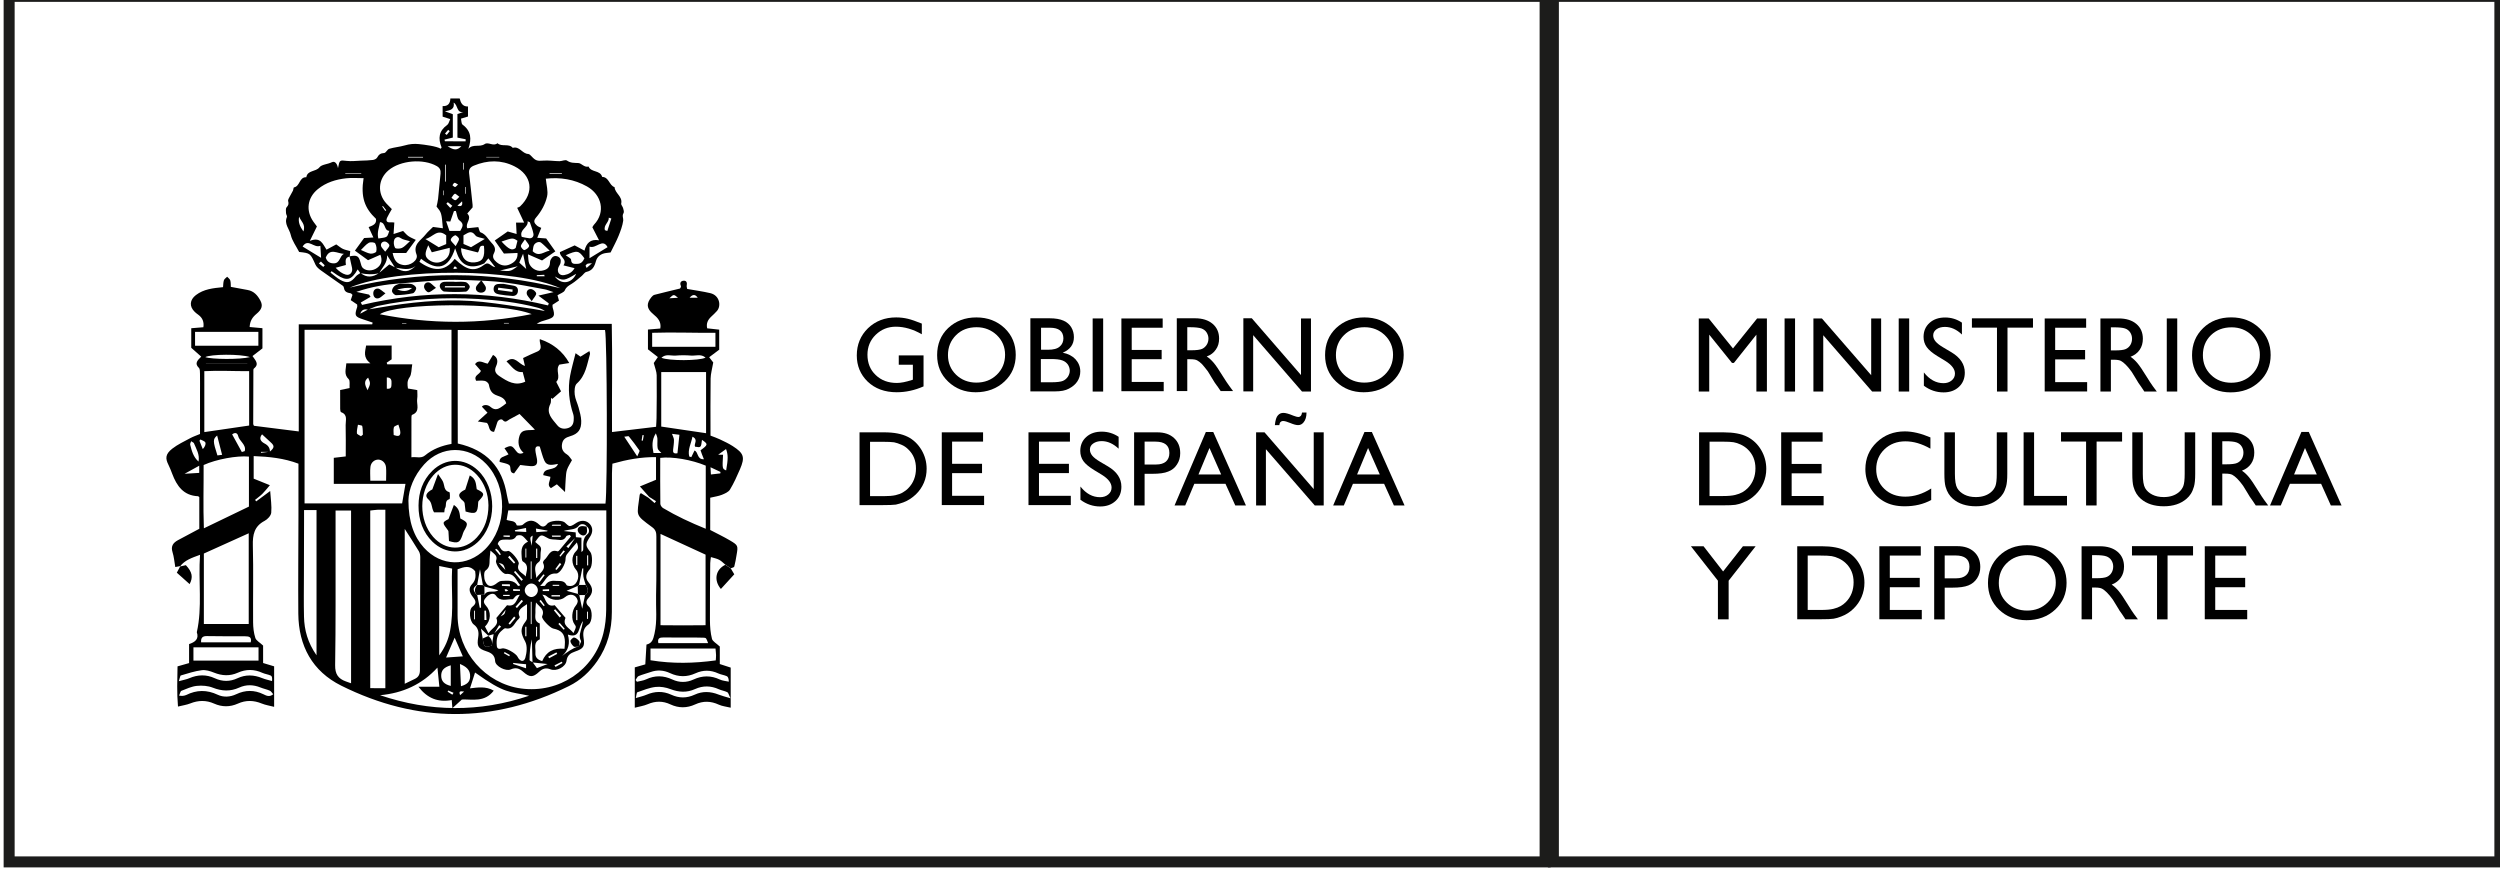 <svg xmlns:inkscape="http://www.inkscape.org/namespaces/inkscape" xmlns:sodipodi="http://sodipodi.sourceforge.net/DTD/sodipodi-0.dtd" xmlns="http://www.w3.org/2000/svg" xmlns:svg="http://www.w3.org/2000/svg" width="141.012mm" height="49.406mm" viewBox="0 0 141.012 49.406" id="svg6301" inkscape:version="1.1 (1:1.1+202105261517+ce6663b3b7)" sodipodi:docname="logo-gob.svg"><defs id="defs6298"></defs><g inkscape:label="Capa 1" inkscape:groupmode="layer" id="layer1" transform="translate(0.765,-136.95)"><g id="g6152" transform="matrix(0.511,0,0,-0.511,-294.058,872.4)"><path d="m 574.968,1439.636 h 169.543 v -95.538 H 574.968 Z" style="fill:none;stroke:#1c1c1b;stroke-width:1.215;stroke-linecap:butt;stroke-linejoin:miter;stroke-miterlimit:10;stroke-dasharray:none;stroke-opacity:1" id="path882"></path><path d="m 745.423,1439.636 h 104.476 v -95.538 H 745.423 Z" style="fill:none;stroke:#1c1c1b;stroke-width:1.215;stroke-linecap:butt;stroke-linejoin:miter;stroke-miterlimit:10;stroke-dasharray:none;stroke-opacity:1" id="path884"></path><path d="m 625.188,1362.901 c -0.246,0 -0.665,0.178 -0.442,-0.396 0.167,0.15 0.305,0.273 0.442,0.396 m -1.298,-0.347 0.132,0.211 c -0.195,0.085 -0.391,0.17 -0.586,0.254 -0.023,-0.044 -0.046,-0.088 -0.068,-0.132 0.174,-0.111 0.348,-0.221 0.522,-0.333 m 0.558,53.98 c 0.417,-0.125 0.603,-0.019 0.514,0.48 -0.215,-0.2 -0.364,-0.341 -0.514,-0.48 m 11.237,-41.965 c 0,0.038 0,0.076 -10e-4,0.115 h -0.722 c 0,-0.039 10e-4,-0.077 0.002,-0.115 z m -26.301,35.803 c -0.075,-0.071 -0.15,-0.14 -0.225,-0.21 0.162,-0.13 0.325,-0.261 0.487,-0.391 0.053,0.061 0.105,0.12 0.158,0.181 -0.14,0.139 -0.28,0.28 -0.42,0.42 m 20.759,-6.836 c -0.009,0.019 -0.018,0.038 -0.027,0.056 h -0.532 v -0.056 z m 14.638,-12.921 c 0.045,-0.01 0.091,-0.015 0.136,-0.023 0.035,0.201 0.07,0.402 0.104,0.602 -0.048,0.01 -0.096,0.016 -0.144,0.022 -0.032,-0.2 -0.064,-0.401 -0.096,-0.601 m -21.178,34.145 c -0.058,0.048 -0.116,0.096 -0.175,0.143 l -0.348,-0.41 c 0.062,-0.05 0.124,-0.101 0.187,-0.151 0.112,0.139 0.224,0.279 0.336,0.418 m 6.622,-44.797 c 0.003,0.056 0.005,0.113 0.008,0.168 h -0.697 l -0.003,-0.134 c 0.23,-0.012 0.461,-0.023 0.692,-0.034 m -5.779,29.653 c -0.287,0.284 -0.287,0.284 -0.455,-0.025 0.06,-0.016 0.121,-0.048 0.178,-0.044 0.089,0.01 0.176,0.042 0.277,0.069 m -5.63,-6.084 c -0.001,0.016 -0.003,0.032 -0.004,0.049 h -0.479 c 0.002,-0.017 0.003,-0.033 0.005,-0.049 z m 11.25,-29.481 c -0.124,0.081 -0.184,0.141 -0.255,0.158 -0.044,0.01 -0.104,-0.043 -0.157,-0.068 0.039,-0.064 0.067,-0.168 0.119,-0.181 0.064,-0.018 0.147,0.042 0.293,0.091 m 0.098,-7.256 c 0.027,0.047 0.054,0.094 0.08,0.142 -0.196,0.11 -0.392,0.221 -0.588,0.331 -0.026,-0.046 -0.052,-0.093 -0.078,-0.138 0.195,-0.113 0.391,-0.224 0.586,-0.335 m 8.592,4.112 c 0.034,0.011 0.069,0.022 0.103,0.033 v 0.777 c -0.034,-10e-4 -0.069,-10e-4 -0.103,0 z m -8.539,2.546 -10e-4,0.12 h -0.719 c 10e-4,-0.04 10e-4,-0.08 10e-4,-0.12 z m 3.432,-0.436 -0.148,-0.12 c 0.158,-0.189 0.317,-0.379 0.475,-0.569 0.038,0.031 0.077,0.061 0.115,0.093 -0.147,0.199 -0.295,0.397 -0.442,0.596 m -10.758,44.652 c 0.021,0.011 0.041,0.024 0.061,0.037 v 0.501 h -0.061 z m 10.371,-38.988 c -0.042,0 -0.084,-10e-4 -0.126,-10e-4 v -1.034 c 0.042,0 0.084,0 0.126,0 z m 1.897,-12.891 c 0.041,-0.057 0.082,-0.114 0.123,-0.169 0.255,0.144 0.51,0.289 0.765,0.434 -0.026,0.049 -0.051,0.097 -0.077,0.146 -0.27,-0.137 -0.541,-0.275 -0.811,-0.411 m -0.225,15.533 -0.076,-0.126 h 1.01 l 0.001,0.126 z m -2.88,-2.64 c -0.033,0 -0.065,0 -0.098,0 v -0.994 c 0.033,0 0.065,0.01 0.098,0.01 z m 2.021,30.056 c -0.014,0.056 -0.027,0.11 -0.041,0.166 -0.275,-0.014 -0.551,-0.028 -0.827,-0.042 0.002,-0.041 0.005,-0.082 0.008,-0.124 z m -0.832,-38.733 c -0.04,0.027 -0.08,0.054 -0.12,0.081 v -1.111 c 0.04,-10e-4 0.08,0 0.12,0 z m -1.179,0.048 h -0.126 v -1.051 c 0.042,10e-4 0.084,0 0.126,0 z m 2.805,10.068 c 0.015,-0.046 0.028,-0.092 0.043,-0.138 h 0.94 c 0,0.046 0,0.092 -10e-4,0.138 z m -5.651,-8.927 c 0.451,0.241 0.451,0.241 0.556,0.734 -0.23,-0.303 -0.393,-0.518 -0.556,-0.734 m 8.472,0.702 h -0.13 v -1.111 c 0.043,0 0.086,10e-4 0.13,10e-4 z m -10.261,-1.096 c 0.077,0 0.153,0 0.23,0 l -0.048,1.037 c -0.061,0 -0.121,0 -0.182,-0.01 z m -1.144,0.075 c 0.032,10e-4 0.064,10e-4 0.097,0 v 0.953 c -0.033,-10e-4 -0.065,-10e-4 -0.097,0 z m 2.843,7.082 c 0.039,0.027 0.078,0.055 0.116,0.083 -0.096,0.148 -0.183,0.303 -0.291,0.441 -0.06,0.077 -0.155,0.126 -0.235,0.188 -0.032,-0.037 -0.065,-0.074 -0.098,-0.11 0.169,-0.201 0.339,-0.401 0.508,-0.602 m 7.189,0.416 c -0.054,0.036 -0.109,0.072 -0.163,0.107 l -0.444,-0.601 c 0.036,-0.028 0.072,-0.057 0.108,-0.085 0.167,0.193 0.333,0.385 0.499,0.579 m 2.566,-0.437 h -0.119 v -1.109 h 0.119 z m -1.324,-1.072 c 0.043,0 0.085,0 0.127,0 v 1.017 c -0.042,-10e-4 -0.084,0 -0.127,0 z m 1.744,33.314 c -0.534,-0.027 -0.538,-0.024 -0.702,-0.253 -0.017,-0.023 0.04,-0.101 0.111,-0.265 0.184,0.161 0.339,0.297 0.591,0.518 m -14.131,11.077 c -0.024,0.01 -0.048,0.01 -0.073,0.013 v -0.753 h 0.073 z m -8.946,-4.755 c -0.026,-0.021 -0.052,-0.04 -0.078,-0.06 0.113,-0.163 0.226,-0.326 0.339,-0.489 0.036,0.026 0.071,0.053 0.107,0.079 -0.123,0.156 -0.245,0.312 -0.368,0.47 m 7.44,-0.219 0.223,0.24 c -0.167,0.134 -0.335,0.267 -0.502,0.4 -0.053,-0.056 -0.106,-0.113 -0.159,-0.169 0.146,-0.158 0.292,-0.314 0.438,-0.471 m 12.248,-39.328 c -0.053,0.051 -0.105,0.102 -0.157,0.154 -0.167,-0.228 -0.335,-0.457 -0.502,-0.686 0.044,-0.033 0.089,-0.066 0.133,-0.098 0.175,0.21 0.351,0.42 0.526,0.63 m -10.551,41.625 c -0.022,0.01 -0.044,0.019 -0.067,0.029 v -0.754 c 0.023,-10e-4 0.045,-10e-4 0.067,0 z m -0.844,0.293 c -0.188,0.095 -0.307,0.208 -0.392,0.186 -0.092,-0.024 -0.152,-0.173 -0.226,-0.267 0.097,-0.071 0.193,-0.194 0.289,-0.195 0.086,0 0.172,0.137 0.329,0.276 m 6.346,-47.839 c -0.051,0.052 -0.101,0.103 -0.151,0.155 -0.208,-0.26 -0.417,-0.519 -0.625,-0.778 0.051,-0.039 0.102,-0.077 0.154,-0.116 0.207,0.246 0.414,0.493 0.622,0.739 m 3.609,-4.273 c 0.031,-0.06 0.063,-0.122 0.094,-0.182 l 0.898,0.48 c -0.028,0.057 -0.057,0.113 -0.086,0.168 -0.302,-0.155 -0.604,-0.31 -0.906,-0.466 m -1.12,8.359 c 0.054,-0.046 0.107,-0.091 0.161,-0.137 0.188,0.256 0.377,0.513 0.566,0.769 -0.046,0.032 -0.091,0.064 -0.136,0.096 -0.197,-0.243 -0.394,-0.485 -0.591,-0.728 m 2.38,-4.631 c -0.048,-0.042 -0.096,-0.084 -0.144,-0.126 0.198,-0.213 0.397,-0.425 0.595,-0.637 0.038,0.034 0.075,0.069 0.112,0.103 -0.187,0.219 -0.375,0.44 -0.563,0.66 m 0.004,0.594 c 0.056,0.053 0.112,0.107 0.169,0.161 -0.222,0.249 -0.443,0.498 -0.665,0.747 -0.048,-0.041 -0.096,-0.083 -0.145,-0.124 0.214,-0.262 0.427,-0.523 0.641,-0.784 m -5.996,5.238 c -0.201,0.644 -0.208,0.637 -0.736,0.792 0.289,-0.311 0.513,-0.551 0.736,-0.792 m 0.461,1.575 c -0.055,-0.056 -0.11,-0.112 -0.166,-0.169 0.22,-0.232 0.439,-0.465 0.658,-0.698 0.045,0.044 0.089,0.087 0.134,0.131 -0.209,0.245 -0.417,0.491 -0.626,0.736 m 1.49,-5.01 c -0.053,0.046 -0.107,0.091 -0.161,0.137 -0.223,-0.255 -0.446,-0.511 -0.669,-0.766 0.053,-0.044 0.106,-0.088 0.158,-0.133 0.225,0.254 0.448,0.508 0.672,0.762 m 17.104,33.484 c -0.474,0.401 -0.474,0.401 -0.953,-0.057 0.335,0.02 0.612,0.036 0.953,0.057 m 1.279,0 h 0.902 c -0.275,0.407 -0.571,0.395 -0.902,0 m -17.427,-27.376 c 0.034,0.364 0.069,0.728 0.106,1.125 -0.317,-0.188 -0.317,-0.188 -0.106,-1.125 m -2.391,-4.469 c -0.009,0.074 -0.019,0.149 -0.029,0.223 h -0.865 c -10e-4,-0.06 -0.003,-0.119 -0.005,-0.178 0.3,-0.016 0.6,-0.03 0.899,-0.045 m 1.263,0.6 c 0.053,0.047 0.105,0.093 0.157,0.139 l -0.846,0.953 -0.143,-0.126 c 0.278,-0.323 0.555,-0.644 0.832,-0.966 m 3.047,-1.129 c 0,0.069 0,0.139 0,0.208 -0.235,-0.011 -0.471,-0.023 -0.707,-0.033 0.002,-0.059 0.004,-0.117 0.006,-0.175 z m -3.964,0.221 c 0,-0.071 -10e-4,-0.141 -0.002,-0.211 h 0.749 l 0.006,0.167 c -0.251,0.014 -0.502,0.029 -0.753,0.044 m 5.375,45.816 c 0,0.022 -10e-4,0.046 -10e-4,0.068 h -1.36 c 0,-0.022 0.001,-0.046 0.001,-0.068 z m -1.624,-39.446 c 0.015,0.026 0.031,0.052 0.046,0.079 -0.421,0.076 -0.842,0.152 -1.29,0.233 0.017,-0.155 0.03,-0.278 0.044,-0.4 0.42,0.03 0.81,0.059 1.2,0.088 m -6.726,41.328 c 10e-4,-0.015 10e-4,-0.029 0.002,-0.042 h 1.436 c 0,0.013 -10e-4,0.027 -0.002,0.042 z m 8.146,-48.512 c -10e-4,0.049 -0.003,0.098 -0.004,0.147 h -0.94 l 0.003,-0.147 z m -3.138,3.865 c -0.032,0 -0.065,10e-4 -0.097,10e-4 v -1.923 c 0.032,0 0.065,-10e-4 0.097,-10e-4 z m -1.529,32.58 c -0.722,-0.173 -1.275,-0.307 -1.956,-0.471 1.14,-0.114 1.14,-0.114 1.956,0.471 m -0.319,-29.138 c 0.009,-0.042 0.018,-0.085 0.027,-0.127 0.403,-0.022 0.806,-0.043 1.232,-0.067 -0.011,0.194 -0.018,0.32 -0.025,0.446 -0.434,-0.088 -0.834,-0.17 -1.234,-0.252 m -18.719,39.404 c 0.001,-0.02 0.001,-0.041 0.002,-0.062 h 1.761 c -10e-4,0.021 -0.002,0.042 -0.002,0.062 z m 8.583,1.737 c 0,0.024 0,0.046 10e-4,0.07 h -1.657 c 0,-0.024 0,-0.046 0,-0.07 z m -24.572,-31.122 c -0.036,-0.049 -0.073,-0.096 -0.109,-0.144 0.124,-0.307 0.247,-0.614 0.371,-0.92 0.218,0.23 0.352,0.505 0.287,0.721 -0.046,0.155 -0.356,0.232 -0.549,0.343 m 56.348,-3.865 c 0.392,0.046 0.717,0.083 1.042,0.121 0.005,0.054 0.01,0.108 0.014,0.16 -0.33,0.156 -0.661,0.312 -1.1,0.518 0.02,-0.354 0.03,-0.538 0.044,-0.799 m -10.99,28.255 -0.283,0.091 c 0.038,-0.519 -0.605,-0.816 -0.426,-1.38 0.088,-0.028 0.177,-0.058 0.266,-0.086 0.147,0.458 0.295,0.917 0.443,1.375 m -26.911,-18.955 c 0.344,0.746 0.344,0.746 0.066,1.39 -0.507,-0.397 -0.364,-0.805 -0.066,-1.39 m 10.133,21.355 c -0.221,0.155 -0.422,0.371 -0.498,0.333 -0.159,-0.079 -0.252,-0.291 -0.372,-0.448 0.143,-0.097 0.292,-0.275 0.428,-0.266 0.134,0.01 0.254,0.209 0.442,0.381 m -1.5,3.541 h -0.081 v -1.867 h 0.081 z m 8.865,-55.14 c -0.281,0.026 -0.5,0.046 -0.718,0.068 -0.233,0.024 -0.465,0.053 -0.697,0.078 -0.006,-0.039 -0.012,-0.079 -0.018,-0.119 0.472,-0.157 0.943,-0.313 1.433,-0.477 z m -24.579,47.772 c 0.291,0.788 -0.308,1.145 -0.467,1.64 -0.132,-0.586 0.062,-1.071 0.467,-1.64 m 25.194,-40.879 c -0.032,-10e-4 -0.064,-10e-4 -0.096,0 v -2.457 c 0.032,0 0.064,10e-4 0.096,0 z m -9.281,50.289 c 0.728,-0.477 1.059,-0.466 1.53,0 z m 7.914,-12.852 c 0.261,-0.238 0.493,-0.448 0.77,-0.698 -0.111,0.535 -0.21,1.011 -0.349,1.677 -0.201,-0.468 -0.316,-0.735 -0.421,-0.979 m -17.47,-19.163 c 0.069,0.057 0.139,0.116 0.208,0.173 -0.016,0.32 0,0.647 -0.071,0.954 -0.019,0.079 -0.308,0.096 -0.474,0.142 -0.046,-0.314 -0.141,-0.633 -0.114,-0.94 0.011,-0.122 0.293,-0.221 0.451,-0.329 m 18.1,21.734 c -0.237,-0.375 -0.449,-0.563 -0.449,-0.753 0,-0.154 0.292,-0.459 0.384,-0.433 0.208,0.054 0.476,0.248 0.52,0.432 0.037,0.153 -0.212,0.375 -0.455,0.754 m -15.427,-1.363 c 0.221,0.307 0.446,0.489 0.46,0.686 0.01,0.138 -0.253,0.388 -0.427,0.423 -0.288,0.058 -0.548,-0.133 -0.499,-0.456 0.028,-0.183 0.233,-0.34 0.466,-0.653 m 0.177,-15.125 c 0.556,-0.066 0.499,0.277 0.518,0.572 0.025,0.374 -0.042,0.669 -0.518,0.67 z m 7.6,15.735 c 0.194,0.4 0.385,0.613 0.364,0.804 -0.016,0.156 -0.341,0.43 -0.432,0.395 -0.201,-0.077 -0.454,-0.302 -0.472,-0.489 -0.017,-0.164 0.256,-0.357 0.54,-0.71 m 10.944,-3.345 c 0.701,-0.963 1.878,-0.795 2.36,0.297 -1.329,-0.799 -1.443,-0.811 -2.36,-0.297 m -39.25,-21.682 v 0.792 c -0.586,-0.323 -1.064,-0.587 -1.617,-0.891 0.611,0.037 1.099,0.068 1.617,0.099 m 21.465,4.179 c 0.376,-0.126 0.713,-0.21 0.735,0.243 0.014,0.298 -0.139,0.606 -0.218,0.909 -0.172,-0.097 -0.454,-0.161 -0.494,-0.297 -0.079,-0.269 -0.023,-0.576 -0.023,-0.855 m -20.727,7.929 v -0.014 h 0.58 3.987 v 0.014 h -0.579 z m 3.966,-9.806 c 0.106,0.034 0.211,0.067 0.317,0.101 0.21,0.712 -0.593,1.082 -0.729,1.683 -0.062,0.271 -0.287,0.449 -0.659,0.165 0.357,-0.65 0.714,-1.299 1.071,-1.949 m -5.303,1.006 c -0.097,0.063 -0.193,0.125 -0.29,0.187 -0.039,-0.128 -0.137,-0.271 -0.109,-0.382 0.168,-0.679 0.347,-1.358 0.92,-1.865 0.153,0.772 -0.249,1.401 -0.521,2.06 m 48.948,-1.484 c 0.146,0.362 0.295,0.568 0.247,0.64 -0.367,0.539 -0.765,1.058 -1.176,1.565 -0.042,0.053 -0.232,-0.014 -0.504,-0.038 0.477,-0.723 0.89,-1.347 1.433,-2.167 m 4.438,0.34 c 0.072,0.673 0.141,1.323 0.218,2.042 -0.316,0.04 -0.596,0.075 -0.82,0.103 0.084,-0.246 0.211,-0.456 0.217,-0.67 0.009,-0.361 -0.058,-0.725 -0.094,-1.087 -0.027,-0.271 0.025,-0.466 0.479,-0.388 m -50.81,1.959 c -0.485,-0.404 -0.474,-0.62 0.03,-2.196 0.194,0.025 0.398,0.05 0.518,0.065 -0.182,0.708 -0.352,1.367 -0.548,2.131 m 55.843,-2.12 c -0.087,-1.549 -0.087,-1.549 0.343,-1.731 0.221,1.265 0.223,1.741 -0.013,2.36 -0.261,-0.189 -0.506,-0.367 -0.87,-0.629 z m -46.409,22.981 c 0.647,-0.395 1.263,-0.771 2.04,-1.246 -0.031,0.533 -0.053,0.898 -0.078,1.33 -0.713,-0.307 -1.354,0.878 -1.962,-0.084 m 39.6,-22.791 c -0.141,0.171 -0.371,0.327 -0.408,0.52 -0.068,0.352 -0.003,0.728 -0.031,1.091 -0.015,0.191 -0.11,0.375 -0.169,0.562 -0.469,-0.728 -0.414,-1.438 -0.262,-2.173 z m -15.882,23.43 c -0.523,0.335 -0.523,0.335 -1.761,-0.089 0.804,-0.869 1.162,-1.039 1.562,-0.708 z m -11.868,-0.049 c -0.415,0.129 -0.766,0.157 -1.009,0.334 -0.365,0.267 -0.653,0.016 -0.723,-0.174 -0.098,-0.262 -0.056,-0.654 0.088,-0.893 0.073,-0.121 0.543,-0.113 0.76,-0.01 0.298,0.142 0.527,0.43 0.884,0.742 m -3.494,0.299 c 0.41,0.081 0.718,0.063 0.914,0.203 0.168,0.12 0.205,0.421 0.301,0.642 -0.616,0.017 -0.353,0.912 -1.028,0.96 -0.09,-0.568 -0.35,-1.113 -0.187,-1.805 m -1.92,-1.267 c 0.399,-0.163 0.713,-0.353 1.049,-0.405 0.21,-0.032 0.616,0.105 0.646,0.234 0.066,0.284 0.023,0.653 -0.123,0.9 -0.074,0.125 -0.525,0.162 -0.705,0.061 -0.316,-0.178 -0.555,-0.493 -0.867,-0.79 m 18.96,-0.14 c 0.699,-0.672 1.225,-0.041 1.879,0.06 -0.365,0.345 -0.639,0.645 -0.956,0.89 -0.234,0.179 -0.686,-0.01 -0.806,-0.322 -0.068,-0.178 -0.074,-0.381 -0.117,-0.628 m -0.31,3.198 c -0.082,0.037 -0.165,0.074 -0.247,0.111 0.098,-0.713 -0.956,-0.889 -0.651,-1.722 0.31,-0.059 0.568,-0.13 0.831,-0.153 0.346,-0.03 0.509,0.227 0.46,0.498 -0.078,0.432 -0.257,0.845 -0.393,1.266 m 0.171,-41.367 c 0.394,0.01 0.739,0.4 0.708,0.808 -0.029,0.362 -0.381,0.695 -0.728,0.687 -0.391,-0.01 -0.751,-0.414 -0.717,-0.809 0.031,-0.357 0.389,-0.691 0.737,-0.686 m 6.41,37.398 c 0.754,0.462 1.357,0.83 1.995,1.221 -0.552,1.04 -1.279,-0.232 -1.995,0.066 z m -29.113,0.07 c 0.134,-0.439 0.432,-0.636 0.886,-0.636 0.705,0 0.625,0.801 1.114,1.049 -0.719,0.03 -1.544,0.701 -2,-0.413 m 28.552,-0.077 c -0.644,0.876 -0.782,0.901 -2.064,0.339 0.221,-0.177 0.582,-0.326 0.591,-0.496 0.03,-0.528 0.36,-0.453 0.68,-0.456 0.432,0 0.637,0.275 0.793,0.613 m -14.754,-44.927 c -0.756,-0.217 -1.068,-0.561 -1.054,-1.18 0.014,-0.586 0.344,-0.916 1.054,-1.095 z m -22.167,34.022 c -1.031,0.364 -4.374,0.323 -4.929,-10e-4 0.663,-0.257 3.871,-0.285 4.929,10e-4 m 22.598,-30.967 c -0.345,-0.797 -0.629,-1.454 -0.949,-2.196 0.669,0.047 1.223,0.085 1.851,0.129 -0.285,0.654 -0.562,1.287 -0.902,2.067 m 0.584,-2.907 c 0.039,-0.864 0.075,-1.671 0.111,-2.456 0.676,0.197 0.98,0.477 1.012,1.033 0.047,0.821 -0.511,1.162 -1.123,1.423 m 25.311,22.899 c 0.076,-0.023 0.152,-0.047 0.227,-0.069 0.122,0.254 0.245,0.507 0.353,0.732 0.46,-0.183 0.244,-1.002 1.038,-0.964 -0.098,0.248 -0.161,0.398 -0.218,0.55 -0.056,0.15 -0.106,0.302 -0.154,0.439 0.843,0.61 0.851,0.683 0.16,1.15 -0.11,-0.867 -0.11,-0.867 -0.767,-0.751 -0.156,0.324 0.401,0.761 -0.284,1.101 -0.148,-0.771 -0.549,-1.424 -0.355,-2.188 m -26.828,24.411 c -0.992,0.817 -1.461,-0.218 -2.3,-0.401 0.576,-0.354 0.988,-0.608 1.475,-0.908 0.224,0.094 0.522,0.219 0.825,0.347 z m 2.737,-1.31 c 0.553,0.333 0.969,0.583 1.528,0.92 -0.457,0.156 -0.885,0.17 -1.038,0.382 -0.483,0.669 -0.867,0.236 -1.321,0.01 v -0.95 c 0.292,-0.127 0.59,-0.255 0.831,-0.358 m -1.673,4.003 c -0.07,-0.01 -0.14,-0.011 -0.21,-0.017 -0.136,-0.388 -0.271,-0.777 -0.402,-1.154 -0.145,0.01 -0.255,0.017 -0.461,0.03 0.135,-0.39 0.25,-0.724 0.369,-1.067 h 1.187 c 0.215,0.404 0.502,0.736 -0.089,1.164 -0.251,0.183 -0.27,0.686 -0.394,1.044 m 27.564,-16.195 c -0.501,0.447 -1.081,0.185 -1.601,0.228 -0.561,0.047 -1.132,0.048 -1.693,0 -0.51,-0.044 -1.086,0.224 -1.58,-0.241 0.792,-0.355 4.177,-0.345 4.874,0.013 m -26.486,23.88 c 0.002,0.075 0.004,0.15 0.006,0.224 -0.304,0.062 -0.609,0.123 -0.91,0.184 v 2.603 c 0.26,0.089 0.458,0.156 0.656,0.224 -0.775,-0.126 -0.568,0.752 -1.072,1.035 0.128,-0.708 -0.321,-0.849 -0.965,-0.962 0.429,-0.157 0.666,-0.244 0.873,-0.32 v -2.575 c -0.354,-0.088 -0.636,-0.158 -0.918,-0.227 0.015,-0.063 0.03,-0.124 0.044,-0.186 z m -1.757,-11.757 c -0.747,-0.187 -1.382,-0.345 -1.974,-0.493 -0.164,0.325 -0.28,0.552 -0.395,0.781 -0.224,-0.593 -0.545,-1.147 0.041,-1.594 0.468,-0.358 0.999,-0.429 1.514,-0.182 0.583,0.282 0.894,0.766 0.814,1.488 m 3.78,0.214 c -0.596,0.135 -0.431,-0.449 -0.669,-0.727 -0.607,0.154 -1.228,0.311 -1.858,0.472 0.028,-1.101 0.572,-1.65 1.495,-1.568 0.901,0.081 1.163,0.545 1.032,1.823 m 19.252,-43.847 h 5.489 c -0.207,0.568 -0.206,0.588 -0.516,0.599 -0.502,0.021 -1.005,0.012 -1.507,0.014 -0.971,0 -1.943,0.01 -2.914,0.01 -0.371,10e-4 -0.681,-0.06 -0.552,-0.621 m -30.052,17.923 c 0,0.565 0.033,1.029 -0.008,1.486 -0.045,0.486 -0.42,0.828 -0.837,0.845 -0.414,0.015 -0.823,-0.302 -0.883,-0.794 -0.059,-0.485 -0.013,-0.981 -0.013,-1.537 z m -14.942,-17.838 c 0.142,0.612 -0.212,0.664 -0.62,0.666 -1.408,0 -2.817,-10e-4 -4.226,0.023 -0.483,0.01 -0.667,-0.198 -0.632,-0.689 z m 26.461,10.131 c -0.047,-0.483 -0.084,-0.737 -0.093,-0.993 -0.016,-0.456 0.038,-0.871 -0.456,-1.222 -0.2,-0.143 -0.182,-0.828 -0.036,-1.17 0.288,-0.671 0.75,-0.677 1.375,-0.153 0.115,0.095 0.28,0.176 0.425,0.183 0.668,0.028 1.376,0.155 1.83,-0.551 0.01,-0.015 0.117,0.032 0.252,0.07 -0.475,0.521 -0.598,1.346 -1.59,1.254 -0.388,-0.037 -1.212,1.112 -1.083,1.482 0.19,0.547 -0.182,0.685 -0.624,1.1 m 4.147,0.981 c -0.268,0.275 -0.438,0.537 -0.679,0.666 -0.16,0.085 -0.556,0.055 -0.614,-0.052 -0.279,-0.512 -0.734,-0.369 -1.146,-0.386 -0.364,-0.017 -0.757,0.05 -0.907,-0.492 0.313,-0.307 0.341,-0.991 1.135,-0.762 0.292,0.084 1.302,-1.131 1.185,-1.433 -0.314,-0.815 0.436,-0.963 0.774,-1.385 0.053,0.584 0.435,1.21 -0.304,1.646 -0.087,0.052 -0.132,0.233 -0.135,0.356 -0.019,0.675 -0.214,1.409 0.691,1.842 m 0.791,-0.031 c 0.292,-0.305 0.752,-0.441 0.632,-0.961 -0.093,-0.41 0.035,-1.046 -0.199,-1.215 -0.716,-0.518 -0.345,-1.05 -0.315,-1.802 0.443,0.626 1.11,0.907 0.753,1.665 -0.035,0.076 0.065,0.267 0.155,0.341 0.441,0.367 0.573,1.221 1.44,0.936 0.045,-0.015 0.133,0.037 0.172,0.083 0.438,0.517 0.871,1.039 1.306,1.56 -0.042,0.056 -0.084,0.113 -0.126,0.168 -0.135,-0.05 -0.348,-0.061 -0.392,-0.155 -0.202,-0.423 -0.539,-0.44 -0.924,-0.383 -0.357,0.052 -0.77,0 -1.063,0.161 -0.828,0.464 -0.808,0.498 -1.439,-0.398 m -5.157,-10.077 c 0.424,0.633 1.218,0.852 0.867,1.681 l 1.182,1.412 c 0.969,-0.23 1.032,0.649 1.415,1.152 -0.174,0 -0.319,-0.043 -0.432,-0.13 -0.147,-0.112 -0.276,-0.377 -0.399,-0.368 -0.615,0.043 -1.308,-0.325 -1.813,0.411 -0.232,0.337 -0.683,0.213 -1.03,-0.151 -0.275,-0.288 -0.447,-0.547 -0.092,-0.932 0.636,-0.687 0.593,-1.664 -0.082,-2.343 0.096,-0.183 0.198,-0.377 0.384,-0.732 m 9.384,0.019 c 0.318,0.694 0.318,0.694 0.11,0.974 -0.386,0.521 -0.296,1.534 0.142,2.05 0.129,0.151 0.252,0.418 0.208,0.586 -0.176,0.658 -0.864,0.82 -1.384,0.362 -0.528,-0.465 -1.545,-0.39 -2.079,0.127 -0.099,0.096 -0.287,0.099 -0.435,0.145 0.408,-0.489 0.418,-1.432 1.364,-1.168 l 1.195,-1.397 c -0.375,-0.881 0.444,-1.1 0.879,-1.679 m -43.562,-5.313 c 0.53,0.146 0.857,0.199 1.152,0.327 0.944,0.408 1.883,0.431 2.815,0 0.845,-0.388 1.668,-0.393 2.512,10e-4 0.898,0.421 1.806,0.385 2.72,0.013 0.349,-0.142 0.724,-0.218 1.088,-0.325 0.04,0.32 -0.002,0.54 -0.121,0.597 -0.298,0.141 -0.645,0.174 -0.946,0.31 -0.907,0.414 -1.799,0.419 -2.711,0.013 -0.87,-0.388 -1.737,-0.348 -2.624,0.01 -0.422,0.17 -0.916,0.325 -1.35,0.269 -0.782,-0.101 -1.547,-0.355 -2.309,-0.58 -0.084,-0.025 -0.103,-0.275 -0.226,-0.639 m 50.443,-1.857 c 0.501,0.153 0.853,0.226 1.176,0.366 0.911,0.395 1.823,0.419 2.719,0.01 0.881,-0.406 1.733,-0.406 2.608,0 0.868,0.404 1.746,0.359 2.627,0.01 0.351,-0.139 0.722,-0.226 1.316,-0.408 -0.189,0.385 -0.225,0.607 -0.342,0.666 -0.295,0.147 -0.64,0.191 -0.942,0.328 -0.874,0.397 -1.744,0.418 -2.616,0.023 -0.908,-0.411 -1.788,-0.366 -2.716,-0.01 -0.512,0.196 -1.115,0.303 -1.653,0.241 -0.683,-0.078 -1.347,-0.354 -2.005,-0.586 -0.086,-0.03 -0.087,-0.303 -0.172,-0.637 m -0.022,1.993 c 0.048,-0.066 0.095,-0.131 0.143,-0.198 0.339,0.085 0.703,0.118 1.014,0.265 0.979,0.462 1.927,0.436 2.9,-0.016 0.767,-0.356 1.566,-0.355 2.334,0 0.975,0.45 1.924,0.461 2.9,0 0.301,-0.143 0.661,-0.163 0.995,-0.238 -0.007,0.331 -0.077,0.537 -0.214,0.601 -0.299,0.139 -0.647,0.171 -0.947,0.309 -0.845,0.389 -1.677,0.398 -2.52,0.013 -0.939,-0.43 -1.871,-0.419 -2.808,0.021 -0.694,0.327 -1.411,0.381 -2.146,0.117 -0.438,-0.158 -0.896,-0.263 -1.323,-0.444 -0.144,-0.06 -0.221,-0.279 -0.328,-0.426 m -50.392,-1.736 c 0.261,-0.018 0.329,-0.036 0.392,-0.025 0.132,0.022 0.272,0.037 0.388,0.095 1.155,0.58 2.291,0.591 3.475,0.033 0.654,-0.309 1.383,-0.259 2.049,0.055 1.006,0.477 1.993,0.486 2.999,-10e-4 0.315,-0.151 0.66,-0.354 1.088,0 -0.134,0.147 -0.23,0.328 -0.376,0.392 -0.333,0.147 -0.7,0.217 -1.038,0.355 -0.787,0.319 -1.571,0.337 -2.342,-0.013 -0.977,-0.444 -1.914,-0.403 -2.914,-0.01 -0.534,0.21 -1.18,0.259 -1.757,0.199 -0.584,-0.06 -1.153,-0.326 -1.71,-0.546 -0.113,-0.045 -0.145,-0.291 -0.254,-0.531 m 39.856,12.102 c 0.356,0.019 0.513,-0.01 0.537,0.035 0.261,0.472 0.665,0.576 1.164,0.528 0.446,-0.043 0.931,0.111 1.208,-0.455 0.053,-0.11 0.448,-0.143 0.64,-0.078 0.639,0.213 0.868,1.234 0.423,1.748 -0.532,0.615 -0.568,1.53 -0.009,2.069 0.313,0.302 0.226,0.533 0.089,0.961 -0.427,-0.504 -0.783,-0.895 -1.102,-1.316 -0.103,-0.138 -0.153,-0.351 -0.148,-0.527 0.013,-0.509 -0.598,-1.615 -1.038,-1.588 -0.975,0.058 -1.128,-0.751 -1.764,-1.377 m -21.021,32.937 c 7.758,1.841 15.503,1.835 23.248,-0.066 -4.87,2.189 -17.825,2.337 -23.248,0.066 m 21.248,-41.228 c 0.447,1.049 1.25,1.474 2.458,1.36 0.017,0.249 0.052,0.495 0.048,0.741 -0.013,0.9 -0.367,1.3 -1.303,1.495 -0.332,0.07 -1.329,1.085 -1.214,1.344 0.333,0.741 -0.23,0.981 -0.68,1.532 -0.03,-0.441 -0.075,-0.695 -0.059,-0.944 0.034,-0.499 -0.219,-1.108 0.481,-1.377 10e-4,-0.583 0.002,-1.167 0.003,-1.75 -0.724,-0.304 -0.443,-0.944 -0.485,-1.472 -0.041,-0.506 0.227,-0.787 0.751,-0.929 m -1.68,6.286 c -0.559,-0.376 -1.156,-0.676 -0.807,-1.393 0.026,-0.054 -0.057,-0.201 -0.126,-0.258 -0.456,-0.369 -0.583,-1.206 -1.451,-1.011 -0.109,0.024 -0.275,-0.156 -0.4,-0.258 -0.447,-0.368 -0.586,-0.843 -0.569,-1.419 0.012,-0.45 0.043,-0.699 0.6,-0.551 0.407,0.109 1.536,-0.547 1.71,-0.914 0.259,-0.545 0.711,-0.63 0.857,-0.119 0.161,0.563 0.24,1.321 -0.015,1.796 -0.489,0.911 -0.595,1.409 0.039,2.209 0.077,0.097 0.151,0.23 0.155,0.348 0.016,0.523 0.007,1.046 0.007,1.57 m 13.633,-6.192 c 2.461,-0.403 4.808,-0.341 7.203,-0.015 0.012,0.191 0.036,0.386 0.032,0.581 -0.006,0.223 -0.036,0.446 -0.06,0.729 h -7.175 z m -50.452,-0.036 h 7.185 v 1.461 h -7.185 z m 57.619,36.181 c -2.367,-0.023 -4.683,0.079 -6.985,0 v -1.545 h 6.985 z m -57.44,-1.425 h 6.988 v 1.526 h -6.988 z m 28.374,-24.601 c -0.554,0.111 -0.965,0.194 -1.424,0.286 v -9.862 c 0.685,0.93 1.019,1.792 1.198,2.706 0.44,2.258 0.107,4.537 0.226,6.87 m -16.342,6.457 c 0,-0.413 10e-4,-0.709 0,-1.007 -0.005,-2.044 -0.012,-4.088 -0.015,-6.132 -0.003,-1.542 -0.027,-3.084 0.008,-4.625 0.034,-1.48 0.411,-2.866 1.383,-4.263 v 16.027 z m 25.125,21.633 c -3.427,1.368 -14.969,1.234 -16.764,-0.017 5.57,-1.096 11.071,-1.133 16.764,0.017 m -6.809,-41.309 c 0.832,0.094 1.755,0.257 2.621,-0.254 -1.008,-1.339 -2.439,-0.929 -3.515,-0.978 -0.409,-0.374 -0.672,-0.613 -1.049,-0.958 -0.035,0.423 -0.052,0.639 -0.073,0.897 -1.519,-0.281 -2.693,0.191 -3.676,1.469 h 2.312 c -0.072,0.711 -0.14,1.388 -0.213,2.114 -1.705,-1.863 -3.836,-2.823 -6.334,-3.048 5.497,-1.858 10.976,-1.906 16.455,-0.059 -2.173,0.486 -2.639,0.169 -5.97,2.565 -0.18,-0.563 -0.367,-1.148 -0.558,-1.748 m -7.203,0.504 c 0.456,0.22 0.78,0.381 1.107,0.536 0.407,0.192 0.569,0.494 0.569,0.96 0.003,4.156 0.029,8.312 0.037,12.47 0,0.222 -0.043,0.478 -0.156,0.665 -0.492,0.817 -1.017,1.616 -1.557,2.463 z m -17.174,34.507 c -1.71,-0.01 -3.328,0.088 -4.948,0 v -6.727 c 1.68,0.246 3.29,0.482 4.948,0.725 z m 50.435,-6.848 v 6.746 h -4.948 v -6.014 c 1.673,-0.248 3.276,-0.485 4.948,-0.732 m -55.461,-3.513 c 0.015,-2.288 -0.065,-4.539 0.029,-6.986 1.792,0.864 3.407,1.644 4.973,2.399 v 5.517 c -1.309,0.13 -3.616,-0.295 -5.002,-0.93 m 16.276,-24.091 v 19.069 h -1.711 c 0,-1.288 0.002,-2.492 0,-3.697 -0.006,-4.456 0.024,-8.913 -0.048,-13.368 -0.016,-0.985 0.336,-1.497 1.185,-1.799 0.151,-0.053 0.303,-0.108 0.574,-0.205 m 34.125,24.881 c 0,-1.681 -0.009,-3.381 0.014,-5.079 0.002,-0.16 0.16,-0.379 0.308,-0.467 1.464,-0.87 3,-1.59 4.704,-2.28 v 6.968 c -1.54,0.645 -3.682,1.021 -5.026,0.858 m -30.341,-25.423 v 19.695 c -0.334,0 -0.6,0.01 -0.864,0 -0.254,-0.014 -0.507,-0.053 -0.804,-0.086 v -19.606 z m 2.546,20.708 c 0.014,-2.351 0.608,-3.985 1.714,-5.202 1.896,-2.087 4.771,-2.156 6.761,-0.162 2.447,2.451 2.497,6.91 0.105,9.416 -1.96,2.055 -4.945,2.043 -6.844,-0.059 -1.143,-1.266 -1.715,-2.777 -1.736,-3.993 m 27.826,-3.678 v -10.079 c 1.682,-0.018 3.302,-0.026 4.974,0 v 7.789 c -1.675,0.771 -3.279,1.509 -4.974,2.29 m -50.406,-2.167 v -7.776 h 4.953 v 10.012 c -1.673,-0.756 -3.277,-1.479 -4.953,-2.236 m 35.778,33.027 c 0.044,-0.397 0.027,-0.704 0.119,-0.973 0.182,-0.536 0.81,-0.918 1.353,-0.842 0.538,0.076 0.964,0.299 0.96,0.947 0,0.097 0.032,0.202 0.077,0.288 0.155,0.295 0.385,0.481 0.733,0.357 0.342,-0.121 0.43,-0.41 0.35,-0.732 -0.047,-0.19 -0.19,-0.354 -0.253,-0.541 -0.163,-0.49 0.162,-0.89 0.671,-0.794 0.465,0.086 0.872,0.3 1.13,0.765 -0.42,0.105 -0.802,0.201 -1.225,0.307 0.463,0.685 -0.429,0.906 -0.392,1.463 0.511,0.234 1.04,0.475 1.628,0.742 0.291,-0.155 0.666,-0.355 1.085,-0.58 0.21,0.806 0.626,1.311 1.607,1.146 -0.289,0.563 -0.515,1.003 -0.738,1.437 0.07,0.112 0.11,0.205 0.175,0.275 1.336,1.408 0.846,3.321 -0.768,4.228 -1.414,0.794 -2.927,1.033 -4.545,0.858 0.064,-0.7 0.274,-1.368 0.141,-1.957 -0.191,-0.847 -0.633,-1.654 -1.208,-2.321 -0.353,-0.409 -0.195,-0.639 0.088,-0.898 0.13,-0.12 0.32,-0.174 0.478,-0.255 -0.16,-0.394 -0.293,-0.722 -0.443,-1.094 0.45,-0.034 0.81,-0.06 0.983,-0.074 0.398,-0.56 0.705,-0.991 1.013,-1.425 -0.495,-0.339 -0.936,-0.64 -1.466,-1.004 -0.387,0.169 -0.872,0.38 -1.553,0.677 m -1.194,5.138 c 0.087,0.041 0.236,0.072 0.33,0.162 1.585,1.506 1.318,3.441 -0.632,4.417 -1.469,0.735 -2.971,0.695 -4.476,0.074 -0.386,-0.159 -0.582,-0.399 -0.527,-0.846 0.141,-1.161 0.259,-2.325 0.384,-3.488 0.01,-0.096 10e-4,-0.193 10e-4,-0.277 -0.209,-0.241 -0.402,-0.462 -0.59,-0.677 0.578,-0.564 -0.265,-1.065 0.004,-1.626 0.403,0.042 0.819,0.086 1.216,0.128 0.098,-0.241 0.128,-0.532 0.247,-0.574 0.6,-0.214 0.827,-0.77 1.222,-1.172 0.36,-0.366 0.493,-0.697 0.252,-1.152 -0.222,-0.416 -0.008,-0.71 0.285,-0.96 0.442,-0.377 0.95,-0.503 1.495,-0.251 0.508,0.233 0.874,0.58 0.828,1.255 -0.573,-0.025 -1.101,-0.048 -1.501,-0.066 -0.372,0.529 -0.677,0.965 -1.011,1.441 0.467,0.327 0.922,0.645 1.43,0.999 0.255,-0.073 0.592,-0.17 0.981,-0.282 -0.024,0.47 -0.043,0.855 -0.063,1.259 h 0.895 c -0.262,0.557 -0.479,1.019 -0.77,1.636 m -8.898,0.134 c 0.053,0.264 0.136,0.555 0.168,0.851 0.101,0.931 0.185,1.864 0.273,2.796 0.034,0.362 -0.071,0.624 -0.422,0.823 -1.491,0.847 -4.011,0.637 -5.324,-0.471 -1.149,-0.97 -1.254,-2.534 -0.242,-3.652 0.194,-0.215 0.404,-0.417 0.611,-0.628 -0.195,-0.346 -0.376,-0.629 -0.515,-0.929 -0.177,-0.384 -0.044,-0.573 0.391,-0.53 0.122,0.012 0.247,-0.012 0.399,-0.021 -0.029,-0.438 -0.056,-0.825 -0.086,-1.272 0.42,0.136 0.76,0.245 1.054,0.341 0.22,-0.219 0.379,-0.427 0.584,-0.567 0.235,-0.162 0.51,-0.265 0.819,-0.418 -0.396,-0.539 -0.729,-0.993 -1.062,-1.448 h -1.494 c 0.169,-0.842 0.487,-1.205 1.143,-1.324 0.789,-0.142 1.73,0.537 1.492,1.154 -0.438,1.138 0.497,1.559 1,2.209 0.222,0.287 0.509,0.522 0.821,0.836 0.304,-0.041 0.693,-0.092 1.089,-0.145 -0.149,1.713 -0.149,1.713 -0.699,2.395 m 18.739,-33.542 h -10.822 c -0.063,-0.365 -0.118,-0.685 -0.181,-1.047 0.42,-0.162 0.959,-0.03 1.112,-0.594 0.011,-0.041 0.54,-0.06 0.681,0.071 0.648,0.601 1.216,0.57 1.842,-0.03 0.261,-0.25 0.56,-0.256 0.839,0.115 0.289,0.383 1.555,0.454 1.918,0.178 0.197,-0.15 0.398,-0.427 0.587,-0.418 0.26,0.012 0.517,0.227 0.762,0.377 0.515,0.314 1.092,0.255 1.454,-0.166 0.334,-0.388 0.339,-0.896 0.014,-1.39 -0.538,-0.817 -0.535,-0.971 0.032,-1.686 0.266,-0.337 0.238,-1.558 -0.043,-1.879 -0.459,-0.525 -0.553,-0.991 -0.162,-1.456 0.53,-0.628 0.539,-1.171 -0.023,-1.771 -0.285,-0.304 -0.28,-0.611 0.085,-0.931 0.411,-0.361 0.38,-1.666 -0.056,-1.958 -0.564,-0.377 -0.638,-0.888 -0.55,-1.461 0.149,-0.97 0.025,-1.2 -0.941,-1.533 -0.498,-0.171 -0.863,-0.413 -0.94,-1.017 -0.084,-0.667 -1.104,-1.207 -1.761,-0.946 -0.507,0.202 -0.87,0.099 -1.254,-0.263 -0.695,-0.654 -1.056,-0.644 -1.793,0.015 -0.413,0.37 -0.813,0.481 -1.354,0.238 -0.544,-0.244 -1.69,0.361 -1.718,0.914 -0.034,0.673 -0.421,0.911 -0.966,1.089 -0.932,0.303 -1.061,0.561 -0.903,1.563 0.086,0.541 0.016,1.024 -0.49,1.395 -0.463,0.341 -0.58,1.624 -0.154,1.955 0.494,0.385 0.389,0.658 0.064,1.069 -0.443,0.558 -0.502,1.007 -0.087,1.445 0.444,0.47 0.39,0.951 0.331,1.414 -0.583,0.692 -1.219,0.481 -1.942,0.213 0,-1.673 -0.009,-3.38 0.001,-5.087 0.024,-4.054 3.067,-7.543 7.031,-8.074 4.167,-0.556 8.04,2.025 9.061,6.094 0.21,0.836 0.303,1.72 0.312,2.583 0.035,3.286 0.014,6.572 0.014,9.858 z m -33.309,19.941 v -19.162 h 10.771 c 0.124,0.72 0.235,1.371 0.369,2.152 h -7.913 v 2.875 c 0.453,0.054 0.838,0.099 1.319,0.155 0,1.186 0.02,2.321 -0.01,3.455 -0.013,0.512 0.264,1.159 -0.506,1.431 -0.068,0.025 -0.096,0.239 -0.098,0.367 -0.009,0.696 -0.004,1.392 -0.004,2.075 0.394,0.083 0.681,0.143 1.042,0.218 -0.027,0.354 0.075,0.812 -0.101,0.981 -0.553,0.533 -0.3,1.078 -0.258,1.749 h 2.659 c -0.848,0.651 -0.578,1.312 -0.475,1.963 h 2.817 v -1.52 c -0.185,-0.126 -0.366,-0.249 -0.547,-0.372 0.021,-0.061 0.042,-0.123 0.063,-0.184 h 2.759 c -0.102,-0.56 -0.06,-1.083 -0.292,-1.417 -0.296,-0.428 -0.246,-0.791 -0.183,-1.248 0.335,-0.059 0.649,-0.114 1.03,-0.18 0,-0.35 0.039,-0.653 -0.008,-0.942 -0.101,-0.618 0.38,-1.429 -0.567,-1.788 -0.052,-0.019 -0.069,-0.181 -0.069,-0.278 -0.004,-1.433 -0.003,-2.865 -0.003,-4.404 0.557,0.08 1.057,-0.167 1.502,0.204 0.845,0.705 1.836,1.076 2.922,1.272 v 12.598 z m 16.909,-0.025 c 0.006,-4.231 -0.016,-8.397 0.003,-12.53 3.183,-0.716 4.911,-2.577 5.428,-5.712 0.052,-0.318 0.144,-0.63 0.213,-0.922 h 10.662 c 0.228,1.529 0.182,18.398 -0.051,19.164 z m -11.942,8.131 c 0.838,0.161 1.019,0.051 1.212,-0.694 0.055,-0.21 0.112,-0.466 0.26,-0.598 0.409,-0.367 1.113,-0.331 1.583,0.024 0.473,0.356 0.587,0.817 0.351,1.445 -0.48,-0.212 -0.962,-0.425 -1.367,-0.603 -0.538,0.391 -0.994,0.723 -1.448,1.054 0.358,0.491 0.671,0.92 1.017,1.393 0.265,0.016 0.61,0.035 1.021,0.059 -0.197,0.431 -0.347,0.758 -0.525,1.148 0.449,0.174 0.913,0.323 0.813,0.911 -1.253,1.188 -1.703,2.386 -1.369,4.49 -0.64,0 -1.279,0.056 -1.904,-0.012 -1.144,-0.124 -2.234,-0.455 -3.146,-1.2 -1.158,-0.946 -1.348,-2.367 -0.498,-3.579 0.131,-0.186 0.27,-0.368 0.396,-0.539 -0.233,-0.475 -0.445,-0.909 -0.78,-1.594 1.213,0.484 1.433,-0.369 1.842,-0.97 0.414,0.225 0.791,0.43 1.073,0.584 0.297,-0.204 0.504,-0.391 0.747,-0.502 0.255,-0.117 0.543,-0.162 0.795,-0.234 -0.024,-0.272 -0.038,-0.436 -0.053,-0.601 -0.594,-0.106 -0.439,-0.584 -0.427,-0.936 -0.414,-0.112 -0.771,-0.21 -1.128,-0.307 0.362,-0.392 0.721,-0.646 1.119,-0.757 0.483,-0.135 0.807,0.288 0.682,0.783 -0.102,0.408 -0.178,0.823 -0.266,1.235 m 5.566,-2.982 c -1.567,-0.114 -3.108,-0.352 -4.816,-0.94 0.637,-0.137 1.02,-0.219 1.403,-0.301 0.055,-0.081 0.111,-0.163 0.166,-0.244 -0.361,-0.21 -0.722,-0.421 -1.083,-0.631 0.048,-0.087 0.097,-0.174 0.146,-0.262 6.844,1.605 13.686,1.584 20.526,-0.057 0.028,0.076 0.056,0.151 0.083,0.227 -0.335,0.25 -0.67,0.501 -1.147,0.856 0.672,0.155 1.088,0.25 1.673,0.384 -0.426,0.138 -0.691,0.258 -0.968,0.308 -1.476,0.268 -2.949,0.577 -4.436,0.76 -1.325,0.164 -2.666,0.204 -4.002,0.256 -0.968,0.038 -1.942,0.053 -2.909,0 -1.558,-0.089 -3.113,-0.245 -4.669,-0.373 z m -3.52,-2.882 c 0.821,0.137 1.641,0.281 2.464,0.408 3.381,0.523 6.778,0.784 10.191,0.424 1.89,-0.199 3.768,-0.515 5.65,-0.786 0.406,-0.058 0.807,-0.148 1.211,-0.224 -0.288,0.226 -0.603,0.322 -0.921,0.406 -2.11,0.557 -4.27,0.802 -6.437,0.929 -3.719,0.218 -7.421,0.014 -11.075,-0.764 -0.367,-0.078 -0.71,-0.274 -1.066,-0.413 -0.388,0.082 -0.721,0.03 -0.879,-0.446 0.287,0.156 0.575,0.311 0.862,0.466 m 12.823,5.085 c -0.153,-0.062 -0.303,-0.137 -0.461,-0.187 -1.239,-0.405 -2.146,0.069 -2.563,1.331 -0.048,0.146 -0.108,0.289 -0.195,0.519 -0.737,-2.316 -2.017,-2.514 -3.758,-1.151 -0.083,-0.154 -0.156,-0.29 -0.182,-0.338 1.424,-1.021 2.77,-1.192 3.897,0.327 1.385,-1.325 2.202,-1.458 3.344,-0.59 0.444,0.297 0.675,-0.282 1.129,-0.327 -0.281,0.359 -0.498,0.638 -0.758,0.972 -0.171,-0.209 -0.312,-0.382 -0.453,-0.556 m 10.36,-42.287 c 0.044,0.036 0.085,0.075 0.122,0.119 0.071,0.17 0.248,0.398 0.193,0.501 -0.292,0.545 -0.029,1.031 0.087,1.536 0.035,0.152 0.067,0.304 0.142,0.65 -0.582,-0.661 -0.257,-1.963 -1.676,-1.49 0.265,-0.965 0.069,-1.73 -0.632,-2.358 0.572,0.429 1.107,0.837 1.764,1.042 m -0.267,12.067 c 0.182,-0.015 0.364,-0.03 0.632,-0.051 v -1.582 c 0.14,0.087 0.189,0.176 0.197,0.268 0.048,0.601 -0.119,1.233 0.489,1.715 0.201,0.16 0.236,0.609 -0.112,0.857 l 0.034,-0.033 c -0.254,0.352 -0.71,0.311 -0.87,0.111 -0.419,-0.525 -1.029,-0.377 -1.702,-0.604 0.558,-0.064 0.943,-0.107 1.328,-0.151 0.01,-0.22 0.017,-0.385 0.025,-0.549 -0.349,-0.336 -0.699,-0.671 -1.047,-1.007 0.072,-0.061 0.145,-0.121 0.217,-0.182 0.27,0.403 0.54,0.805 0.809,1.208 m 0.394,-6.384 c 0.106,-0.5 0.212,-0.999 0.322,-1.515 0.109,0.517 0.214,1.017 0.319,1.518 0.481,0.346 0.307,0.733 0.069,1.125 -0.088,0.303 -0.208,0.602 -0.254,0.913 -0.044,0.294 -0.01,0.598 -0.01,0.898 -0.038,-0.01 -0.076,-0.01 -0.114,-0.014 -0.119,-0.598 -0.239,-1.197 -0.358,-1.796 -0.051,-0.039 -0.098,-0.081 -0.143,-0.126 -0.432,-0.189 -0.864,-0.377 -1.235,-0.54 0.388,-0.106 0.822,-0.224 1.257,-0.342 0.052,-0.036 0.101,-0.077 0.147,-0.121 m -34.165,15.818 c 0.528,0.439 0.543,0.649 0.091,1.048 -0.313,0.276 -0.615,0.567 -0.941,0.87 -0.363,-0.434 -0.172,-0.779 0.271,-1.009 0.398,-0.206 0.604,-0.487 0.598,-0.927 h -0.993 c 10e-4,-0.035 0.002,-0.071 0.003,-0.106 0.324,0.041 0.647,0.083 0.971,0.124 m 13.847,20.341 c 0.925,-0.588 1.501,-0.559 2.255,0.155 -0.728,-0.548 -1.506,-0.273 -2.273,-0.176 -0.292,0.454 -0.584,0.907 -0.876,1.362 0.045,-0.855 -0.556,-1.357 -0.874,-1.974 -0.694,-0.18 -1.388,-0.141 -2.081,0 -0.09,0.127 -0.181,0.254 -0.294,0.412 -0.675,-1.189 -1.206,-1.315 -2.28,-0.608 -0.203,0.133 -0.401,0.277 -0.601,0.417 -0.039,-0.055 -0.077,-0.109 -0.116,-0.163 0.361,-0.273 0.696,-0.593 1.088,-0.809 0.76,-0.417 1.146,-0.295 1.708,0.393 0.13,0.159 0.34,0.254 0.515,0.38 0.68,-0.566 1.361,-0.479 2.044,-0.01 0.379,0.319 0.758,0.637 1.133,0.953 0.202,-0.105 0.427,-0.222 0.652,-0.338 m 15.177,-43.578 c 0.165,-0.229 0.33,-0.458 0.465,-0.646 0.358,0.137 0.732,0.28 1.179,0.452 -0.62,0.065 -1.142,0.119 -1.664,0.174 -0.024,0.85 -0.048,1.699 -0.071,2.548 -0.197,-0.762 -0.247,-1.517 -0.258,-2.272 -0.001,-0.085 0.221,-0.175 0.349,-0.256 m -6.089,8.574 c -0.512,-0.346 -0.543,-0.525 -0.182,-1.034 0.05,-0.031 0.098,-0.065 0.143,-0.101 0.094,-0.474 0.189,-0.946 0.283,-1.419 0.048,0 0.096,0 0.143,0 v 1.439 c 0.129,0 0.257,10e-4 0.385,10e-4 0.331,0.605 1.046,0.133 1.522,0.496 -0.557,0.147 -1.046,0.276 -1.535,0.405 -0.055,0.053 -0.11,0.104 -0.165,0.156 -0.112,0.604 -0.223,1.206 -0.323,1.747 -0.096,-0.53 -0.203,-1.127 -0.311,-1.723 z m 1.783,-5.444 c 0.273,0.267 0.547,0.534 0.82,0.801 -0.072,0.055 -0.144,0.11 -0.216,0.165 -0.195,-0.329 -0.39,-0.658 -0.585,-0.987 -0.212,-0.06 -0.424,-0.119 -0.637,-0.18 l 0.041,-0.014 c -0.266,0.257 -0.533,0.513 -0.825,0.795 0.067,-0.378 0.128,-0.726 0.189,-1.075 0.138,-0.988 0.205,-1.041 1.005,-0.785 z m -34.591,7.486 c -0.161,-0.029 -0.321,-0.06 -0.555,-0.103 -0.099,0.558 -0.14,1.124 -0.306,1.651 -0.208,0.659 0.079,1.028 0.597,1.311 0.762,0.417 1.532,0.819 2.361,1.26 v 3.494 c -0.086,0.064 -0.112,0.099 -0.139,0.1 -1.606,0.069 -2.345,1.134 -2.85,2.472 -0.131,0.344 -0.264,0.69 -0.428,1.019 -0.33,0.661 -0.351,1.145 0.429,1.756 0.599,0.468 1.31,0.795 1.985,1.161 0.318,0.172 0.667,0.287 1.082,0.462 v 4.525 c 0,0.704 0.009,1.408 -0.004,2.113 -0.005,0.225 0.01,0.534 -0.122,0.661 -0.513,0.493 -0.157,0.826 0.259,1.238 -0.372,0.33 -0.706,0.626 -1.101,0.976 v 2.16 c 0.448,0.037 0.867,0.071 1.339,0.109 0.086,0.585 -0.088,1.033 -0.559,1.375 -0.135,0.098 -0.27,0.199 -0.39,0.315 -0.635,0.611 -0.561,1.335 0.122,1.859 0.868,0.664 1.887,0.767 2.997,0.875 0.028,0.26 0.017,0.525 0.096,0.762 0.051,0.152 0.234,0.261 0.359,0.389 0.118,-0.132 0.295,-0.247 0.341,-0.4 0.069,-0.235 0.048,-0.497 0.063,-0.718 0.678,-0.126 1.265,-0.24 1.855,-0.344 0.692,-0.121 1.106,-0.605 1.404,-1.166 0.297,-0.557 0.174,-0.972 -0.431,-1.474 -0.441,-0.366 -0.716,-0.773 -0.751,-1.448 0.452,-0.042 0.898,-0.083 1.413,-0.13 v -2.229 c -0.383,-0.294 -0.719,-0.554 -1.097,-0.845 0.293,-0.455 0.798,-0.876 0.152,-1.38 -0.075,-0.058 -0.055,-0.254 -0.056,-0.387 -0.009,-1.911 -0.016,-3.822 -0.018,-5.733 0,-0.06 0.049,-0.121 0.082,-0.198 1.608,-0.203 3.224,-0.406 4.945,-0.623 v 11.824 h 8.111 c 0.014,0.065 0.028,0.129 0.042,0.193 -0.35,0.118 -0.7,0.238 -1.052,0.353 -0.912,0.3 -0.967,0.418 -0.648,1.375 0.02,0.059 -0.003,0.131 -0.009,0.267 -0.207,0.139 -0.448,0.304 -0.707,0.479 0.066,0.199 0.128,0.382 0.195,0.584 -0.071,0.061 -0.136,0.163 -0.217,0.177 -0.35,0.058 -0.658,0.144 -0.72,0.567 -0.013,0.091 -0.058,0.207 -0.128,0.256 -0.803,0.571 -1.622,1.119 -2.418,1.698 -0.234,0.169 -0.488,0.381 -0.602,0.633 -0.571,1.261 -0.556,1.268 -1.803,1.404 -0.332,0.647 -0.778,1.234 -0.926,1.887 -0.146,0.648 -0.759,1.21 -0.423,1.969 0.047,0.106 -0.095,0.282 -0.1,0.428 -0.007,0.22 -0.054,0.515 0.064,0.644 0.205,0.226 0.257,0.385 0.173,0.686 -0.046,0.167 0.133,0.405 0.228,0.602 0.089,0.188 0.211,0.359 0.299,0.547 0.055,0.118 0.057,0.354 0.112,0.363 0.677,0.113 0.577,1.162 1.364,1.122 0.132,0.8 1.044,0.577 1.456,1.1 0.247,0.315 0.897,0.326 1.353,0.553 0.384,0.191 0.617,-0.226 0.688,-0.652 0.179,0.925 0.175,0.889 0.983,0.8 0.515,-0.056 1.043,0.01 1.565,0.029 0.436,0.015 0.874,0.021 1.304,0.077 0.17,0.021 0.396,0.127 0.469,0.263 0.179,0.329 0.381,0.485 0.78,0.505 0.191,0.01 0.342,0.402 0.557,0.465 0.558,0.167 1.152,0.211 1.713,0.372 0.519,0.15 1.007,0.203 1.558,0.146 0.632,-0.066 1.929,-0.227 2.411,-0.511 0.033,0.052 0.106,0.119 0.092,0.152 -0.404,0.984 -0.298,1.822 0.631,2.479 0.155,0.11 0.199,0.378 0.326,0.639 -0.331,0.107 -0.567,0.183 -0.839,0.271 v 1.165 c 0.588,-0.036 0.842,0.298 0.854,0.839 h 1.029 c 0.109,-0.46 0.303,-0.901 0.917,-0.884 v -1.107 c -0.223,-0.068 -0.438,-0.133 -0.773,-0.234 0.053,-0.221 0.031,-0.557 0.178,-0.666 0.948,-0.7 1.012,-1.583 0.636,-2.666 0.504,0.581 1.235,0.137 1.804,0.527 0.397,0.271 0.953,-0.296 1.408,0.093 0.481,-0.443 1.237,0.016 1.691,-0.514 0.739,0.224 1.047,-0.65 1.701,-0.672 0.133,-0.01 0.28,-0.159 0.386,-0.276 0.441,-0.487 0.65,-0.511 1.279,-0.46 0.589,0.048 1.189,-0.055 1.784,-0.062 0.281,0 0.655,0.193 0.827,0.071 0.41,-0.29 0.806,-0.251 1.258,-0.276 0.362,-0.02 0.65,-0.519 1.13,-0.385 0.273,-0.678 1.298,-0.373 1.5,-1.145 0.759,-0.013 0.767,-0.933 1.371,-1.133 0.041,-0.679 0.899,-1.02 0.733,-1.802 -0.031,-0.147 0.16,-0.331 0.207,-0.509 0.049,-0.18 0.13,-0.428 0.05,-0.551 -0.193,-0.301 -10e-4,-0.576 -0.036,-0.829 -0.08,-0.576 -0.293,-1.142 -0.514,-1.687 -0.237,-0.584 -0.545,-1.14 -0.88,-1.828 -0.061,-0.01 -0.288,-0.032 -0.514,-0.063 -0.553,-0.073 -0.969,-0.387 -1.105,-0.9 -0.162,-0.602 -0.389,-1.041 -1.056,-1.185 -0.195,-0.042 -0.339,-0.303 -0.518,-0.45 -0.36,-0.296 -0.706,-0.616 -1.098,-0.861 -0.309,-0.192 -0.592,-0.328 -0.759,-0.716 -0.105,-0.242 -0.509,-0.355 -0.812,-0.548 0.046,-0.168 0.096,-0.35 0.163,-0.594 -0.226,-0.146 -0.468,-0.301 -0.711,-0.458 0.006,-0.128 -0.008,-0.229 0.019,-0.318 0.282,-0.928 0.202,-1.086 -0.723,-1.357 -0.346,-0.102 -0.697,-0.188 -1.037,-0.43 h 8.28 c 0.089,-4.037 -0.003,-7.973 0.028,-11.942 1.642,0.195 3.215,0.383 4.864,0.579 0.017,0.314 0.047,0.639 0.05,0.965 0.014,1.576 0.042,3.152 0.016,4.727 -0.006,0.405 -0.188,0.807 -0.323,1.346 0.078,0.113 0.243,0.352 0.453,0.659 -0.36,0.28 -0.716,0.558 -1.094,0.853 v 2.184 c 0.477,0.04 0.903,0.076 1.366,0.114 0.126,0.757 -0.287,1.178 -0.795,1.599 -0.735,0.608 -0.768,1.152 -0.183,1.87 0.086,0.106 0.206,0.218 0.329,0.25 0.895,0.233 1.796,0.445 2.818,0.694 -0.003,-0.01 0.149,0.179 0.105,0.276 -0.162,0.35 -0.011,0.559 0.286,0.586 0.362,0.031 0.41,-0.25 0.35,-0.558 -0.017,-0.088 0.027,-0.188 0.054,-0.349 0.846,-0.151 1.706,-0.267 2.548,-0.463 1.056,-0.247 1.221,-1.419 0.742,-1.965 -0.198,-0.227 -0.423,-0.43 -0.642,-0.637 -0.359,-0.34 -0.563,-0.729 -0.441,-1.282 0.439,-0.048 0.86,-0.094 1.328,-0.146 v -2.213 c -0.35,-0.263 -0.708,-0.533 -1.106,-0.831 0.221,-0.286 0.397,-0.512 0.449,-0.581 -0.12,-0.705 -0.282,-1.238 -0.29,-1.774 -0.03,-2.076 -0.012,-4.152 -0.012,-6.299 0.356,-0.14 0.701,-0.254 1.026,-0.409 0.483,-0.231 0.974,-0.457 1.422,-0.746 1.244,-0.801 1.377,-1.224 0.803,-2.559 -0.329,-0.763 -0.672,-1.53 -1.101,-2.24 -0.169,-0.277 -0.572,-0.448 -0.904,-0.582 -0.368,-0.148 -0.776,-0.199 -1.279,-0.318 v -1.773 -1.789 c 0.773,-0.406 1.497,-0.749 2.184,-1.156 0.902,-0.534 0.903,-0.582 0.725,-1.605 -0.075,-0.428 -0.139,-0.862 -0.254,-1.28 -0.026,-0.091 -0.252,-0.127 -0.385,-0.188 -0.2,0.132 -0.4,0.265 -0.6,0.398 -0.646,0.581 -0.647,0.581 -1.591,0.84 -0.027,-0.228 -0.074,-0.446 -0.076,-0.664 -0.018,-2.112 -0.047,-4.224 -0.033,-6.335 0.005,-0.677 0.059,-1.37 0.224,-2.023 0.073,-0.286 0.479,-0.488 0.864,-0.851 v -1.934 c 0.444,-0.144 0.814,-0.264 1.204,-0.391 v -4.426 c -0.498,0.122 -0.935,0.16 -1.311,0.334 -0.881,0.408 -1.731,0.434 -2.615,0.026 -0.9,-0.416 -1.818,-0.422 -2.72,0 -0.843,0.4 -1.667,0.39 -2.523,0.022 -0.416,-0.179 -0.88,-0.244 -1.419,-0.386 v 4.454 c 0.352,0.101 0.7,0.2 1.161,0.332 0.04,0.688 0.083,1.406 0.129,2.183 0.63,0.152 0.739,0.566 0.884,1.199 0.327,1.436 0.137,2.856 0.177,4.278 0.059,2.144 0.02,4.29 0.031,6.436 0.003,0.416 -0.053,0.741 -0.444,1.03 -1.99,1.469 -1.684,1.202 -1.397,3.598 0.006,0.052 0.07,0.097 0.132,0.179 0.272,-0.167 0.546,-0.336 0.821,-0.505 0.232,-0.199 0.465,-0.398 0.697,-0.598 0.052,0.07 0.103,0.139 0.155,0.21 -0.254,0.161 -0.509,0.323 -0.763,0.484 -0.303,0.341 -0.606,0.682 -1.017,1.145 0.669,0.276 1.205,0.499 1.778,0.736 v 2.5 c -1.63,0.019 -3.184,-0.266 -4.814,-0.725 -0.017,-0.369 -0.047,-0.725 -0.048,-1.082 -0.006,-5.097 -0.007,-10.194 -0.013,-15.291 -0.002,-1.958 -0.477,-3.778 -1.605,-5.403 -0.818,-1.18 -1.844,-2.136 -3.131,-2.771 -8.383,-4.142 -16.795,-4.107 -25.136,0.046 -3.186,1.586 -4.708,4.385 -4.737,7.939 -0.028,3.587 0.009,7.176 0.015,10.764 0.003,1.907 0,3.815 0,5.798 -1.587,0.604 -3.22,0.773 -4.942,0.838 v -2.491 c 0.535,-0.216 1.083,-0.438 1.788,-0.723 -0.332,-0.385 -0.563,-0.689 -0.831,-0.954 -0.247,-0.243 -0.534,-0.443 -0.803,-0.663 0.041,-0.056 0.082,-0.113 0.123,-0.169 0.462,0.343 0.924,0.686 1.546,1.147 0.057,-0.896 0.185,-1.655 0.115,-2.397 -0.03,-0.325 -0.405,-0.728 -0.727,-0.896 -1.156,-0.602 -1.334,-1.543 -1.303,-2.74 0.073,-2.815 0.007,-5.633 0.028,-8.45 0.004,-0.582 0.07,-1.185 0.247,-1.734 0.094,-0.294 0.485,-0.493 0.857,-0.844 v -1.926 c 0.41,-0.124 0.779,-0.235 1.217,-0.367 v -4.47 c -0.498,0.129 -0.956,0.196 -1.371,0.367 -0.888,0.364 -1.756,0.385 -2.629,-0.01 -0.878,-0.393 -1.755,-0.389 -2.627,10e-4 -0.877,0.392 -1.742,0.371 -2.63,0.018 -0.39,-0.156 -0.819,-0.213 -1.356,-0.346 -0.134,1.546 -0.075,2.967 -0.05,4.436 0.429,0.122 0.832,0.238 1.276,0.364 v 2.097 c 0.646,0.214 1.119,0.545 0.853,1.309 0.626,2.771 0.152,5.575 0.355,8.545 -0.925,-0.341 -1.686,-0.59 -2.21,-1.287 z" style="fill:#000000;fill-opacity:1;fill-rule:nonzero;stroke:none" id="path888"></path><path d="m 654.022,1376.897 c 0.2,-0.133 0.4,-0.266 0.6,-0.398 0.131,-0.222 0.263,-0.445 0.387,-0.654 -0.517,-0.565 -0.999,-1.094 -1.478,-1.618 -0.804,0.945 -0.606,2.136 0.491,2.67" style="fill:#000000;fill-opacity:1;fill-rule:nonzero;stroke:none" id="path892"></path><path d="m 593.827,1376.707 c 0.216,0.049 0.432,0.097 0.648,0.146 0.725,-0.779 0.805,-1.341 0.415,-2.092 -0.416,0.371 -0.878,0.783 -1.414,1.261 0.093,0.174 0.238,0.447 0.383,0.719 0,0 -0.032,-0.034 -0.032,-0.034" style="fill:#000000;fill-opacity:1;fill-rule:nonzero;stroke:none" id="path896"></path><path d="m 637.729,1374.547 c 0.045,0.046 0.093,0.088 0.143,0.127 0.245,-10e-4 0.491,0 0.736,0 0.238,-0.392 0.412,-0.778 -0.068,-1.125 h -0.642 c -0.046,0.044 -0.095,0.085 -0.147,0.121 -0.008,0.294 -0.015,0.588 -0.022,0.882" style="fill:#000000;fill-opacity:1;fill-rule:nonzero;stroke:none" id="path900"></path><path d="m 628.243,1367.976 c -0.8,-0.256 -0.867,-0.203 -1.005,0.785 0.212,0.093 0.424,0.187 0.636,0.279 l -0.041,0.015 c 0.371,-0.27 0.507,-0.63 0.41,-1.079" style="fill:#000000;fill-opacity:1;fill-rule:nonzero;stroke:none" id="path904"></path><path d="m 627.262,1374.647 c 0.055,-0.052 0.11,-0.104 0.165,-0.156 0.004,-0.3 0.009,-0.601 0.013,-0.902 -0.128,0 -0.257,-10e-4 -0.385,-10e-4 -0.142,-0.01 -0.284,-0.015 -0.426,-0.023 -0.046,0.036 -0.094,0.07 -0.143,0.101 -0.194,0.389 -0.097,0.727 0.182,1.034 l -0.04,-0.03 z" style="fill:#000000;fill-opacity:1;fill-rule:nonzero;stroke:none" id="path908"></path><path d="m 637.771,1367.861 c -0.164,0 -0.387,-0.07 -0.48,0.011 -0.174,0.151 -0.352,0.382 -0.372,0.594 -0.011,0.129 0.29,0.419 0.414,0.401 0.208,-0.031 0.425,-0.224 0.564,-0.406 0.077,-0.101 0.003,-0.317 -0.003,-0.481 -0.038,-0.044 -0.079,-0.083 -0.123,-0.119" style="fill:#000000;fill-opacity:1;fill-rule:nonzero;stroke:none" id="path912"></path><path d="m 637.491,1400.253 c 0.218,-0.157 0.346,-0.249 0.535,-0.385 0.304,0.189 0.633,0.394 0.992,0.615 0.03,-0.147 0.087,-0.251 0.063,-0.333 -0.331,-1.149 -0.465,-2.367 -1.457,-3.253 -0.248,-0.222 -0.269,-0.812 -0.226,-1.215 0.051,-0.489 0.302,-0.952 0.428,-1.437 0.126,-0.481 0.276,-0.973 0.289,-1.464 0.025,-0.949 -0.321,-1.431 -1.241,-1.7 -0.474,-0.138 -0.784,-0.331 -0.873,-0.828 -0.094,-0.522 0.069,-0.893 0.541,-1.178 0.233,-0.141 0.38,-0.426 0.551,-0.629 -0.217,-0.407 -0.431,-0.715 -0.548,-1.058 -0.104,-0.303 -0.112,-0.643 -0.139,-0.968 -0.034,-0.409 -0.045,-0.821 -0.08,-1.496 -0.39,0.372 -0.605,0.576 -0.899,0.856 -0.196,-0.127 -0.427,-0.276 -0.66,-0.427 -0.474,0.343 -0.072,0.779 -0.055,1.254 -0.272,0.062 -0.531,0.123 -0.792,0.184 0.083,0.954 1.309,0.369 1.632,1.241 -0.625,-0.111 -1.219,-0.271 -1.5,0.348 -0.213,0.471 -0.328,0.986 -0.514,1.567 -0.247,0.066 -0.516,0.042 -0.484,-0.401 0.023,-0.331 0.127,-0.655 0.177,-0.985 0.089,-0.586 -0.104,-0.807 -0.701,-0.776 -0.366,0.02 -0.729,0.08 -1.147,0.129 -0.213,-0.292 -0.443,-0.607 -0.677,-0.927 -0.607,0.07 -0.264,0.721 -0.544,0.921 -0.271,0.194 -0.659,0.222 -1.059,0.342 -0.038,0.583 0.554,0.569 0.987,0.841 -0.151,0.226 -0.301,0.451 -0.447,0.671 0.709,0.344 0.808,0.337 1.259,-0.275 0.207,-0.279 0.412,-0.429 0.847,-0.232 -0.581,0.522 -0.661,1.182 -0.452,1.857 0.262,0.849 1.082,0.571 1.708,0.696 -0.591,0.605 -1.138,1.165 -1.698,1.737 -0.34,-0.183 -0.738,-0.39 -1.128,-0.61 -0.24,-0.136 -0.417,-0.426 -0.742,-0.047 -0.111,0.13 -0.508,0.046 -0.602,-0.314 -0.089,-0.342 -0.225,-0.671 -0.34,-1.005 -0.662,0.03 -0.466,0.673 -0.788,0.987 -0.239,0.038 -0.52,0.082 -1.009,0.16 0.377,0.341 0.628,0.568 0.879,0.795 0.065,0.056 0.13,0.113 0.195,0.171 -0.195,0.208 -0.39,0.417 -0.621,0.665 0.176,0.252 0.662,0.235 0.933,-0.01 0.572,-0.506 0.969,-0.2 1.414,0.117 0.108,0.077 0.21,0.163 0.34,0.265 -0.131,0.535 -0.557,0.705 -1,0.857 -0.576,0.197 -0.797,0.534 -0.914,1.198 -0.028,0.166 -0.269,0.378 -0.444,0.416 -0.317,0.068 -0.659,0.019 -0.972,0.019 -0.292,0.604 0.356,0.654 0.536,1.089 -0.186,0.214 -0.405,0.466 -0.647,0.745 0.407,0.578 0.914,0.121 1.397,0.053 0.186,0.306 0.373,0.615 0.587,0.968 0.561,-0.308 0.553,-0.78 0.334,-1.256 -0.236,-0.515 -0.037,-0.813 0.376,-1.089 0.871,-0.582 1.742,-1.127 2.848,-0.61 -0.092,0.344 -0.179,0.669 -0.285,1.065 -0.823,-0.093 -1.217,0.646 -1.788,1.169 0.894,0.738 1.319,-0.283 2.036,-0.499 -0.077,0.334 -0.14,0.607 -0.202,0.873 0.533,0.246 1.02,0.497 1.526,0.698 0.766,0.305 0.218,0.925 0.32,1.387 1.413,-0.476 2.503,-1.306 3.251,-2.636 -0.35,-0.057 -0.748,-0.12 -1.093,-0.175 -0.484,-0.605 0.208,-1.347 -0.346,-1.906 0.163,-0.32 0.341,-0.672 0.529,-1.042 -0.35,-0.307 -0.653,-0.571 -0.956,-0.836 -0.05,0.038 -0.1,0.076 -0.15,0.114 -0.02,-0.222 0.024,-0.476 -0.07,-0.661 -0.529,-1.047 0.219,-1.679 0.757,-2.359 0.327,-0.414 0.82,-0.465 1.287,-0.28 0.475,0.19 0.548,0.638 0.537,1.094 -0.004,0.134 -0.013,0.273 -0.055,0.398 -0.465,1.387 -0.616,2.806 -0.348,4.248 0.151,0.813 0.387,1.612 0.602,2.487" style="fill:#000000;fill-opacity:1;fill-rule:nonzero;stroke:none" id="path916"></path><path d="m 627.876,1383.471 c -0.026,1.227 -0.398,2.388 -1.274,3.345 -1.397,1.526 -3.471,1.487 -4.834,-0.068 -1.595,-1.818 -1.597,-4.945 -0.004,-6.765 1.362,-1.557 3.431,-1.596 4.831,-0.07 0.904,0.985 1.276,2.178 1.281,3.558 m -7.719,-0.033 c 0.011,1.466 0.453,2.767 1.505,3.814 1.465,1.458 3.532,1.48 5.038,0.073 2.134,-1.994 2.116,-5.978 -0.037,-7.953 -1.488,-1.365 -3.515,-1.338 -4.964,0.066 -1.022,0.99 -1.559,2.383 -1.542,4" style="fill:#000000;fill-opacity:1;fill-rule:nonzero;stroke:none" id="path920"></path><path d="m 623.077,1407.65 -0.021,-0.146 h 2.221 c 0,0.048 10e-4,0.097 10e-4,0.146 z m 1.084,0.469 c 0.399,0 0.811,0.057 1.193,-0.024 0.192,-0.041 0.457,-0.333 0.458,-0.512 10e-4,-0.186 -0.267,-0.524 -0.436,-0.536 -0.793,-0.054 -1.595,-0.052 -2.387,0.01 -0.181,0.013 -0.445,0.319 -0.481,0.522 -0.058,0.339 0.208,0.541 0.554,0.555 0.366,0.015 0.733,0 1.099,0 z" style="fill:#000000;fill-opacity:1;fill-rule:nonzero;stroke:none" id="path924"></path><path d="m 630.515,1407.014 c 0.011,0.089 0.021,0.179 0.032,0.269 -0.53,0.067 -1.06,0.134 -1.59,0.202 -0.012,-0.086 -0.023,-0.172 -0.035,-0.258 0.531,-0.071 1.062,-0.143 1.593,-0.213 m -0.96,0.888 c 0.24,-0.044 0.661,-0.122 1.082,-0.196 0.353,-0.06 0.522,-0.27 0.491,-0.621 -0.033,-0.363 -0.29,-0.529 -0.613,-0.513 -0.494,0.024 -0.987,0.092 -1.475,0.172 -0.356,0.058 -0.632,0.245 -0.592,0.66 0.042,0.43 0.364,0.501 0.722,0.498 0.066,-10e-4 0.132,0 0.385,0" style="fill:#000000;fill-opacity:1;fill-rule:nonzero;stroke:none" id="path928"></path><path d="m 617.789,1407.281 c 0.512,-0.178 1.076,-0.319 1.666,0.174 -0.36,0 -0.589,0.021 -0.812,-0.01 -0.287,-0.035 -0.57,-0.11 -0.854,-0.168 m 0.286,0.645 c 0.429,-0.01 0.867,0.039 1.285,-0.034 0.209,-0.036 0.507,-0.261 0.536,-0.439 0.029,-0.178 -0.194,-0.545 -0.362,-0.582 -0.607,-0.135 -1.235,-0.196 -1.858,-0.213 -0.154,0 -0.413,0.25 -0.446,0.42 -0.033,0.173 0.108,0.434 0.254,0.572 0.158,0.149 0.408,0.199 0.621,0.294 0.003,10e-4 -0.03,-0.018 -0.03,-0.018" style="fill:#000000;fill-opacity:1;fill-rule:nonzero;stroke:none" id="path932"></path><path d="m 616.507,1406.859 c -0.354,-0.262 -0.544,-0.499 -0.776,-0.551 -0.334,-0.075 -0.55,0.156 -0.569,0.51 -0.02,0.364 0.221,0.594 0.528,0.563 0.233,-0.023 0.444,-0.271 0.817,-0.522" style="fill:#000000;fill-opacity:1;fill-rule:nonzero;stroke:none" id="path936"></path><path d="m 622.083,1407.464 c -0.393,-0.246 -0.618,-0.495 -0.835,-0.488 -0.17,0.01 -0.428,0.307 -0.471,0.513 -0.07,0.332 0.174,0.625 0.514,0.575 0.227,-0.035 0.42,-0.305 0.792,-0.6" style="fill:#000000;fill-opacity:1;fill-rule:nonzero;stroke:none" id="path940"></path><path d="m 627.087,1408.305 c 0.242,-0.382 0.478,-0.598 0.504,-0.836 0.037,-0.329 -0.225,-0.553 -0.57,-0.535 -0.34,0.017 -0.595,0.252 -0.523,0.581 0.051,0.237 0.309,0.431 0.589,0.79" style="fill:#000000;fill-opacity:1;fill-rule:nonzero;stroke:none" id="path944"></path><path d="m 632.647,1405.997 c -0.272,0.39 -0.509,0.586 -0.545,0.813 -0.054,0.347 0.218,0.583 0.553,0.502 0.2,-0.047 0.486,-0.308 0.488,-0.477 0.003,-0.215 -0.241,-0.435 -0.496,-0.838" style="fill:#000000;fill-opacity:1;fill-rule:nonzero;stroke:none" id="path948"></path><path d="m 638.71,1381.136 c 0.017,-0.196 0.07,-0.397 0.043,-0.587 -0.043,-0.31 -0.273,-0.491 -0.566,-0.392 -0.182,0.062 -0.386,0.265 -0.441,0.448 -0.088,0.292 0.099,0.519 0.411,0.554 0.19,0.022 0.391,-0.035 0.587,-0.056 0,0 -0.034,0.033 -0.034,0.033" style="fill:#000000;fill-opacity:1;fill-rule:nonzero;stroke:none" id="path952"></path><path d="m 623.467,1381.94 c 0.233,0.616 0.4,1.056 0.59,1.559 0.659,-0.424 0.637,-0.979 0.712,-1.491 0.875,-0.454 0.897,-0.544 0.393,-1.408 -0.079,-0.136 -0.113,-0.3 -0.166,-0.45 -0.298,-0.835 -0.492,-0.924 -1.477,-0.636 -0.018,0.321 -0.035,0.659 -0.055,0.998 -0.003,0.052 -0.005,0.116 -0.034,0.154 -0.676,0.897 -0.677,0.897 0.037,1.274" style="fill:#000000;fill-opacity:1;fill-rule:nonzero;stroke:none" id="path956"></path><path d="m 623.001,1382.687 h -1.135 c -0.317,0.526 -0.168,1.034 -0.62,1.427 -0.439,0.382 -0.223,0.757 0.434,1.104 0.203,0.546 0.379,1.022 0.627,1.692 0.271,-0.408 0.434,-0.605 0.543,-0.829 0.2,-0.409 0.062,-1.005 0.717,-1.173 0.069,-0.018 0.075,-0.745 0.007,-0.764 -0.583,-0.158 -0.28,-0.708 -0.497,-1.009 -0.051,-0.072 -0.036,-0.192 -0.076,-0.448" style="fill:#000000;fill-opacity:1;fill-rule:nonzero;stroke:none" id="path960"></path><path d="m 626.58,1385.239 c 0.897,-0.434 0.918,-0.573 0.206,-1.313 -0.041,-0.042 -0.045,-0.13 -0.048,-0.199 -0.051,-1.151 -0.237,-1.286 -1.389,-0.95 -0.033,0.294 -0.06,0.608 -0.107,0.917 -0.013,0.081 -0.074,0.172 -0.14,0.225 -0.669,0.539 -0.604,0.889 0.214,1.279 0.164,0.515 0.321,1.008 0.498,1.563 0.723,-0.388 0.674,-0.988 0.766,-1.522" style="fill:#000000;fill-opacity:1;fill-rule:nonzero;stroke:none" id="path964"></path><path d="m 673.185,1400.004 h 2.716 v -3.418 c -0.988,-0.437 -1.975,-0.646 -2.963,-0.646 -1.329,0 -2.392,0.399 -3.209,1.177 -0.798,0.779 -1.197,1.747 -1.197,2.887 0,1.196 0.418,2.203 1.235,3 0.835,0.798 1.861,1.196 3.114,1.196 0.456,0 0.893,-0.056 1.292,-0.151 0.398,-0.095 0.93,-0.285 1.538,-0.532 v -1.177 c -0.969,0.551 -1.918,0.835 -2.868,0.835 -0.873,0 -1.614,-0.304 -2.222,-0.892 -0.607,-0.589 -0.911,-1.33 -0.911,-2.203 0,-0.912 0.304,-1.671 0.911,-2.241 0.608,-0.589 1.387,-0.874 2.336,-0.874 0.456,0 1.007,0.114 1.652,0.323 l 0.114,0.038 v 1.653 h -1.557 v 1.025 z" style="fill:#000000;fill-opacity:1;fill-rule:nonzero;stroke:none" id="path968"></path><path d="m 681.768,1403.118 c -0.93,0 -1.69,-0.285 -2.279,-0.874 -0.588,-0.588 -0.892,-1.31 -0.892,-2.202 0,-0.874 0.304,-1.596 0.892,-2.165 0.589,-0.57 1.349,-0.873 2.241,-0.873 0.893,0 1.652,0.284 2.26,0.873 0.608,0.589 0.912,1.329 0.912,2.203 0,0.854 -0.304,1.576 -0.912,2.164 -0.608,0.57 -1.348,0.874 -2.222,0.874 m -0.038,1.082 c 1.253,0 2.279,-0.398 3.115,-1.177 0.835,-0.798 1.234,-1.785 1.234,-2.963 0,-1.176 -0.418,-2.165 -1.254,-2.943 -0.835,-0.778 -1.898,-1.178 -3.171,-1.178 -1.215,0 -2.221,0.4 -3.038,1.178 -0.817,0.778 -1.215,1.747 -1.215,2.925 0,1.196 0.398,2.202 1.215,2.981 0.835,0.779 1.861,1.177 3.114,1.177" style="fill:#000000;fill-opacity:1;fill-rule:nonzero;stroke:none" id="path972"></path><path d="m 689.934,1399.605 h -1.083 v -2.564 h 1.14 c 0.627,0 1.064,0.057 1.291,0.152 0.228,0.095 0.399,0.247 0.551,0.456 0.133,0.209 0.209,0.436 0.209,0.664 0,0.247 -0.076,0.476 -0.209,0.684 -0.152,0.209 -0.342,0.361 -0.608,0.456 -0.303,0.114 -0.721,0.152 -1.291,0.152 m -0.076,3.456 h -0.987 v -2.431 h 0.759 c 0.608,0 1.045,0.114 1.311,0.361 0.265,0.228 0.398,0.531 0.398,0.911 -0.019,0.779 -0.512,1.159 -1.481,1.159 m 0.57,-7.026 h -2.735 v 8.07 h 2.108 c 0.665,0 1.177,-0.095 1.558,-0.266 0.379,-0.171 0.664,-0.418 0.854,-0.74 0.19,-0.323 0.285,-0.683 0.285,-1.083 0,-0.797 -0.418,-1.367 -1.234,-1.709 0.588,-0.114 1.063,-0.36 1.405,-0.722 0.342,-0.379 0.532,-0.816 0.532,-1.348 0,-0.417 -0.114,-0.778 -0.324,-1.101 -0.208,-0.323 -0.531,-0.589 -0.93,-0.798 -0.38,-0.209 -0.892,-0.303 -1.519,-0.303" style="fill:#000000;fill-opacity:1;fill-rule:nonzero;stroke:none" id="path976"></path><path d="m 694.568,1404.087 h 1.159 v -8.071 h -1.159 z" style="fill:#000000;fill-opacity:1;fill-rule:nonzero;stroke:none" id="path978"></path><path d="m 697.72,1404.087 h 4.577 v -1.025 h -3.418 v -2.451 h 3.304 v -1.025 h -3.304 v -2.507 h 3.532 v -1.025 h -4.672 v 8.033 z" style="fill:#000000;fill-opacity:1;fill-rule:nonzero;stroke:none" id="path982"></path><path d="m 705.354,1403.118 h -0.342 v -2.545 h 0.437 c 0.589,0 0.988,0.058 1.196,0.152 0.209,0.095 0.38,0.247 0.513,0.456 0.133,0.208 0.19,0.437 0.19,0.684 0,0.246 -0.076,0.475 -0.209,0.684 -0.133,0.209 -0.323,0.341 -0.57,0.436 -0.247,0.076 -0.645,0.133 -1.215,0.133 m -1.5,-7.083 v 8.07 h 2.012 c 0.817,0 1.463,-0.209 1.937,-0.607 0.476,-0.399 0.722,-0.949 0.722,-1.633 0,-0.476 -0.114,-0.874 -0.361,-1.216 -0.227,-0.342 -0.569,-0.607 -1.006,-0.76 0.266,-0.17 0.513,-0.398 0.759,-0.683 0.247,-0.284 0.589,-0.797 1.045,-1.538 0.285,-0.456 0.513,-0.798 0.684,-1.026 l 0.417,-0.569 h -1.367 l -0.361,0.531 c -0.019,0.019 -0.038,0.058 -0.076,0.095 l -0.228,0.323 -0.36,0.589 -0.38,0.626 c -0.247,0.323 -0.456,0.589 -0.646,0.798 -0.19,0.19 -0.38,0.342 -0.532,0.418 -0.152,0.095 -0.436,0.133 -0.797,0.133 h -0.304 v -3.513 h -1.158 z" style="fill:#000000;fill-opacity:1;fill-rule:nonzero;stroke:none" id="path986"></path><path d="m 717.565,1404.087 h 1.101 v -8.071 h -0.987 l -5.393,6.228 v -6.209 h -1.083 v 8.071 h 0.931 l 5.431,-6.267 z" style="fill:#000000;fill-opacity:1;fill-rule:nonzero;stroke:none" id="path990"></path><path d="m 724.591,1403.118 c -0.931,0 -1.69,-0.285 -2.279,-0.874 -0.589,-0.588 -0.892,-1.31 -0.892,-2.202 0,-0.874 0.303,-1.596 0.892,-2.165 0.589,-0.57 1.348,-0.873 2.241,-0.873 0.893,0 1.652,0.284 2.26,0.873 0.608,0.589 0.912,1.329 0.912,2.203 0,0.854 -0.304,1.576 -0.912,2.164 -0.608,0.57 -1.348,0.874 -2.222,0.874 m -0.038,1.082 c 1.253,0 2.279,-0.398 3.114,-1.177 0.836,-0.798 1.235,-1.785 1.235,-2.963 0,-1.176 -0.418,-2.165 -1.254,-2.943 -0.835,-0.778 -1.899,-1.178 -3.171,-1.178 -1.215,0 -2.222,0.4 -3.038,1.178 -0.817,0.778 -1.216,1.747 -1.216,2.925 0,1.196 0.399,2.202 1.216,2.981 0.835,0.779 1.861,1.177 3.114,1.177" style="fill:#000000;fill-opacity:1;fill-rule:nonzero;stroke:none" id="path994"></path><path d="m 671.438,1390.471 h -1.443 v -6.001 h 1.481 c 0.57,0 1.025,0.038 1.348,0.114 0.323,0.076 0.589,0.171 0.798,0.304 0.209,0.133 0.418,0.266 0.588,0.456 0.57,0.569 0.855,1.311 0.855,2.184 0,0.874 -0.285,1.576 -0.873,2.127 -0.21,0.209 -0.456,0.379 -0.741,0.494 -0.285,0.133 -0.551,0.209 -0.798,0.265 -0.266,0.038 -0.664,0.057 -1.215,0.057 m -2.602,-7.007 v 8.052 h 2.716 c 1.101,0 1.956,-0.171 2.602,-0.494 0.645,-0.322 1.139,-0.817 1.519,-1.444 0.379,-0.645 0.569,-1.329 0.569,-2.088 0,-0.532 -0.095,-1.064 -0.303,-1.539 -0.209,-0.493 -0.513,-0.93 -0.893,-1.291 -0.399,-0.379 -0.854,-0.683 -1.367,-0.874 -0.304,-0.114 -0.589,-0.189 -0.836,-0.247 -0.247,-0.037 -0.74,-0.056 -1.462,-0.056 h -2.545 z" style="fill:#000000;fill-opacity:1;fill-rule:nonzero;stroke:none" id="path998"></path><path d="m 677.894,1391.516 h 4.577 v -1.025 h -3.419 v -2.451 h 3.305 v -1.025 h -3.305 v -2.507 h 3.533 v -1.025 h -4.672 v 8.033 z" style="fill:#000000;fill-opacity:1;fill-rule:nonzero;stroke:none" id="path1002"></path><path d="m 687.485,1391.516 h 4.576 v -1.025 h -3.418 v -2.451 h 3.305 v -1.025 h -3.305 v -2.507 h 3.513 v -1.025 h -4.671 z" style="fill:#000000;fill-opacity:1;fill-rule:nonzero;stroke:none" id="path1006"></path><path d="m 695.593,1386.824 -0.874,0.532 c -0.55,0.342 -0.949,0.665 -1.177,0.988 -0.228,0.323 -0.341,0.703 -0.341,1.12 0,0.627 0.227,1.159 0.664,1.539 0.437,0.398 1.007,0.588 1.709,0.588 0.665,0 1.291,-0.19 1.861,-0.57 v -1.31 c -0.589,0.551 -1.215,0.836 -1.88,0.836 -0.379,0 -0.683,-0.095 -0.93,-0.266 -0.247,-0.171 -0.361,-0.399 -0.361,-0.665 0,-0.247 0.095,-0.475 0.266,-0.684 0.171,-0.209 0.474,-0.436 0.855,-0.664 l 0.873,-0.513 c 0.987,-0.589 1.481,-1.329 1.481,-2.241 0,-0.645 -0.209,-1.177 -0.646,-1.576 -0.437,-0.399 -0.987,-0.607 -1.69,-0.607 -0.797,0 -1.519,0.246 -2.184,0.74 v 1.462 c 0.627,-0.797 1.349,-1.178 2.166,-1.178 0.36,0 0.664,0.096 0.911,0.305 0.247,0.209 0.36,0.456 0.36,0.759 0,0.494 -0.36,0.968 -1.063,1.405" style="fill:#000000;fill-opacity:1;fill-rule:nonzero;stroke:none" id="path1010"></path><path d="m 701.499,1390.49 h -1.197 v -2.526 h 1.273 c 0.475,0 0.836,0.114 1.082,0.323 0.247,0.227 0.38,0.531 0.38,0.949 0,0.836 -0.513,1.254 -1.538,1.254 m -2.355,-7.046 v 8.071 h 2.564 c 0.778,0 1.386,-0.209 1.842,-0.627 0.456,-0.418 0.683,-0.968 0.683,-1.67 0,-0.475 -0.114,-0.893 -0.36,-1.254 -0.228,-0.361 -0.551,-0.626 -0.969,-0.779 -0.399,-0.171 -0.987,-0.247 -1.747,-0.247 h -0.855 v -3.494 z" style="fill:#000000;fill-opacity:1;fill-rule:nonzero;stroke:none" id="path1014"></path><path d="m 708.753,1386.863 -1.291,2.924 -1.216,-2.924 z m -1.69,4.69 h 0.816 l 3.608,-8.109 h -1.177 l -1.082,2.393 h -3.437 l -1.007,-2.393 h -1.177 z" style="fill:#000000;fill-opacity:1;fill-rule:nonzero;stroke:none" id="path1018"></path><path d="m 718.173,1393.699 c 0,-0.475 -0.114,-0.836 -0.323,-1.082 -0.171,-0.21 -0.361,-0.305 -0.608,-0.305 -0.209,0 -0.493,0.076 -0.854,0.229 -0.361,0.151 -0.627,0.227 -0.817,0.227 -0.095,0 -0.19,-0.038 -0.266,-0.114 -0.076,-0.075 -0.114,-0.189 -0.133,-0.342 h -0.493 c 0.056,0.551 0.171,0.912 0.342,1.083 0.17,0.19 0.36,0.266 0.607,0.266 0.228,0 0.589,-0.095 1.083,-0.304 0.265,-0.095 0.436,-0.152 0.55,-0.152 0.114,0 0.19,0.038 0.266,0.114 0.076,0.076 0.133,0.209 0.152,0.38 z m 0.797,-2.184 h 1.102 v -8.071 h -0.988 l -5.393,6.21 v -6.21 h -1.082 v 8.071 h 0.93 l 5.431,-6.266 z" style="fill:#000000;fill-opacity:1;fill-rule:nonzero;stroke:none" id="path1022"></path><path d="m 726.262,1386.863 -1.292,2.924 -1.215,-2.924 z m -1.69,4.69 h 0.816 l 3.608,-8.109 h -1.177 l -1.082,2.393 h -3.437 l -1.007,-2.393 h -1.177 z" style="fill:#000000;fill-opacity:1;fill-rule:nonzero;stroke:none" id="path1026"></path><path d="m 767.912,1404.088 h 1.08 v -8.069 h -1.161 v 6.279 l -2.481,-3.12 h -0.214 l -2.51,3.12 v -6.279 h -1.155 v 8.069 h 1.094 l 2.681,-3.314 z" style="fill:#000000;fill-opacity:1;fill-rule:nonzero;stroke:none" id="path1030"></path><path d="m 770.944,1404.088 h 1.155 v -8.069 h -1.155 z" style="fill:#000000;fill-opacity:1;fill-rule:nonzero;stroke:none" id="path1032"></path><path d="m 780.504,1404.088 h 1.097 v -8.069 h -0.993 l -5.396,6.215 v -6.215 h -1.086 v 8.069 h 0.936 l 5.442,-6.268 z" style="fill:#000000;fill-opacity:1;fill-rule:nonzero;stroke:none" id="path1036"></path><path d="m 783.541,1404.088 h 1.156 v -8.069 h -1.156 z" style="fill:#000000;fill-opacity:1;fill-rule:nonzero;stroke:none" id="path1038"></path><path d="m 788.687,1399.399 -0.878,0.533 c -0.551,0.337 -0.943,0.667 -1.176,0.993 -0.233,0.326 -0.35,0.7 -0.35,1.123 0,0.636 0.221,1.153 0.662,1.549 0.441,0.397 1.014,0.595 1.718,0.595 0.674,0 1.293,-0.189 1.855,-0.567 v -1.312 c -0.581,0.56 -1.207,0.839 -1.877,0.839 -0.378,0 -0.688,-0.087 -0.931,-0.262 -0.242,-0.175 -0.363,-0.397 -0.363,-0.67 0,-0.242 0.089,-0.468 0.268,-0.679 0.178,-0.211 0.466,-0.432 0.862,-0.664 l 0.882,-0.523 c 0.984,-0.588 1.477,-1.336 1.477,-2.245 0,-0.647 -0.217,-1.173 -0.65,-1.577 -0.434,-0.404 -0.997,-0.607 -1.69,-0.607 -0.797,0 -1.523,0.245 -2.178,0.736 v 1.467 c 0.624,-0.791 1.346,-1.186 2.167,-1.186 0.361,0 0.663,0.101 0.904,0.303 0.24,0.201 0.36,0.453 0.36,0.757 0,0.491 -0.354,0.957 -1.062,1.397" style="fill:#000000;fill-opacity:1;fill-rule:nonzero;stroke:none" id="path1042"></path><path d="m 791.621,1404.1 h 6.741 v -1.028 h -2.813 v -7.053 h -1.161 v 7.053 h -2.767 z" style="fill:#000000;fill-opacity:1;fill-rule:nonzero;stroke:none" id="path1046"></path><path d="m 799.655,1404.088 h 4.575 v -1.028 h -3.419 v -2.46 h 3.304 v -1.034 h -3.304 v -2.508 h 3.529 v -1.029 h -4.685 z" style="fill:#000000;fill-opacity:1;fill-rule:nonzero;stroke:none" id="path1050"></path><path d="m 807.308,1403.106 h -0.347 v -2.548 h 0.439 c 0.585,0 0.987,0.05 1.205,0.151 0.217,0.099 0.387,0.251 0.508,0.453 0.122,0.202 0.182,0.432 0.182,0.69 0,0.255 -0.067,0.484 -0.202,0.691 -0.135,0.206 -0.325,0.351 -0.569,0.436 -0.245,0.084 -0.65,0.127 -1.216,0.127 m -1.502,-7.088 v 8.069 h 2.022 c 0.816,0 1.464,-0.202 1.944,-0.606 0.479,-0.404 0.719,-0.951 0.719,-1.641 0,-0.469 -0.118,-0.876 -0.353,-1.218 -0.234,-0.343 -0.571,-0.599 -1.011,-0.769 0.258,-0.169 0.511,-0.4 0.757,-0.692 0.247,-0.293 0.593,-0.803 1.04,-1.532 0.281,-0.458 0.506,-0.802 0.676,-1.034 l 0.428,-0.577 h -1.375 l -0.353,0.531 c -0.011,0.02 -0.034,0.052 -0.069,0.099 l -0.225,0.317 -0.357,0.59 -0.387,0.63 c -0.238,0.332 -0.457,0.595 -0.656,0.791 -0.198,0.196 -0.377,0.338 -0.538,0.424 -0.159,0.087 -0.428,0.13 -0.806,0.13 h -0.301 v -3.512 z" style="fill:#000000;fill-opacity:1;fill-rule:nonzero;stroke:none" id="path1054"></path><path d="m 813.13,1404.088 h 1.155 v -8.069 h -1.155 z" style="fill:#000000;fill-opacity:1;fill-rule:nonzero;stroke:none" id="path1056"></path><path d="m 820.284,1403.106 c -0.924,0 -1.682,-0.289 -2.277,-0.866 -0.595,-0.578 -0.891,-1.316 -0.891,-2.213 0,-0.87 0.297,-1.595 0.894,-2.172 0.596,-0.578 1.343,-0.866 2.239,-0.866 0.9,0 1.652,0.294 2.254,0.883 0.602,0.589 0.903,1.323 0.903,2.201 0,0.855 -0.301,1.574 -0.903,2.158 -0.602,0.583 -1.342,0.875 -2.219,0.875 m -0.046,1.098 c 1.247,0 2.285,-0.396 3.114,-1.185 0.829,-0.789 1.244,-1.779 1.244,-2.97 0,-1.189 -0.418,-2.174 -1.256,-2.954 -0.836,-0.78 -1.892,-1.17 -3.166,-1.17 -1.216,0 -2.229,0.39 -3.039,1.17 -0.81,0.78 -1.216,1.757 -1.216,2.932 0,1.205 0.408,2.203 1.224,2.992 0.816,0.789 1.848,1.185 3.095,1.185" style="fill:#000000;fill-opacity:1;fill-rule:nonzero;stroke:none" id="path1060"></path><path d="m 764.105,1390.486 h -1.445 v -6.002 h 1.48 c 0.577,0 1.026,0.04 1.345,0.119 0.32,0.078 0.587,0.179 0.801,0.3 0.213,0.121 0.409,0.271 0.586,0.448 0.57,0.577 0.855,1.307 0.855,2.19 0,0.866 -0.293,1.573 -0.878,2.12 -0.216,0.203 -0.463,0.371 -0.743,0.502 -0.279,0.131 -0.543,0.218 -0.794,0.26 -0.25,0.042 -0.653,0.063 -1.207,0.063 m -2.6,-7.03 v 8.058 h 2.721 c 1.098,0 1.966,-0.164 2.605,-0.494 0.64,-0.329 1.148,-0.813 1.525,-1.452 0.378,-0.64 0.566,-1.337 0.566,-2.092 0,-0.539 -0.104,-1.054 -0.311,-1.548 -0.208,-0.493 -0.505,-0.926 -0.89,-1.299 -0.393,-0.385 -0.849,-0.676 -1.369,-0.872 -0.304,-0.121 -0.584,-0.2 -0.838,-0.241 -0.254,-0.04 -0.739,-0.06 -1.455,-0.06 z" style="fill:#000000;fill-opacity:1;fill-rule:nonzero;stroke:none" id="path1064"></path><path d="m 770.568,1391.515 h 4.575 v -1.028 h -3.419 v -2.46 h 3.304 v -1.034 h -3.304 v -2.508 h 3.529 v -1.029 h -4.685 z" style="fill:#000000;fill-opacity:1;fill-rule:nonzero;stroke:none" id="path1068"></path><path d="m 787.128,1385.316 v -1.271 c -0.847,-0.462 -1.825,-0.693 -2.934,-0.693 -0.902,0 -1.666,0.181 -2.294,0.543 -0.628,0.362 -1.125,0.86 -1.491,1.496 -0.365,0.635 -0.548,1.323 -0.548,2.063 0,1.174 0.419,2.162 1.257,2.963 0.837,0.801 1.87,1.202 3.099,1.202 0.847,0 1.788,-0.222 2.824,-0.665 v -1.242 c -0.943,0.54 -1.866,0.809 -2.767,0.809 -0.924,0 -1.691,-0.292 -2.302,-0.875 -0.61,-0.584 -0.915,-1.314 -0.915,-2.192 0,-0.886 0.3,-1.615 0.901,-2.184 0.601,-0.57 1.369,-0.855 2.305,-0.855 0.978,0 1.933,0.3 2.865,0.901" style="fill:#000000;fill-opacity:1;fill-rule:nonzero;stroke:none" id="path1072"></path><path d="m 794.365,1391.515 h 1.161 v -4.581 c 0,-0.62 -0.045,-1.088 -0.136,-1.403 -0.09,-0.317 -0.202,-0.579 -0.335,-0.788 -0.133,-0.211 -0.295,-0.399 -0.488,-0.564 -0.639,-0.551 -1.475,-0.826 -2.507,-0.826 -1.051,0 -1.895,0.273 -2.53,0.82 -0.193,0.169 -0.355,0.359 -0.488,0.57 -0.133,0.209 -0.243,0.466 -0.33,0.77 -0.086,0.305 -0.13,0.782 -0.13,1.433 v 4.569 h 1.162 v -4.581 c 0,-0.759 0.086,-1.286 0.259,-1.582 0.174,-0.297 0.438,-0.535 0.792,-0.714 0.354,-0.179 0.772,-0.269 1.253,-0.269 0.686,0 1.244,0.179 1.676,0.538 0.227,0.192 0.391,0.42 0.491,0.681 0.1,0.262 0.15,0.711 0.15,1.346 z" style="fill:#000000;fill-opacity:1;fill-rule:nonzero;stroke:none" id="path1076"></path><path d="m 797.328,1391.515 h 1.156 v -7.019 h 3.633 v -1.051 h -4.789 z" style="fill:#000000;fill-opacity:1;fill-rule:nonzero;stroke:none" id="path1080"></path><path d="m 801.457,1391.526 h 6.741 v -1.028 h -2.813 v -7.054 h -1.161 v 7.054 h -2.767 z" style="fill:#000000;fill-opacity:1;fill-rule:nonzero;stroke:none" id="path1084"></path><path d="m 815.107,1391.515 h 1.161 v -4.581 c 0,-0.62 -0.045,-1.088 -0.136,-1.403 -0.09,-0.317 -0.202,-0.579 -0.335,-0.788 -0.133,-0.211 -0.295,-0.399 -0.488,-0.564 -0.639,-0.551 -1.475,-0.826 -2.507,-0.826 -1.051,0 -1.895,0.273 -2.53,0.82 -0.193,0.169 -0.355,0.359 -0.488,0.57 -0.133,0.209 -0.243,0.466 -0.329,0.77 -0.088,0.305 -0.13,0.782 -0.13,1.433 v 4.569 h 1.16 v -4.581 c 0,-0.759 0.087,-1.286 0.26,-1.582 0.174,-0.297 0.437,-0.535 0.792,-0.714 0.354,-0.179 0.772,-0.269 1.254,-0.269 0.685,0 1.243,0.179 1.675,0.538 0.227,0.192 0.391,0.42 0.491,0.681 0.1,0.262 0.15,0.711 0.15,1.346 z" style="fill:#000000;fill-opacity:1;fill-rule:nonzero;stroke:none" id="path1088"></path><path d="m 819.606,1390.533 h -0.347 v -2.548 h 0.439 c 0.585,0 0.987,0.05 1.204,0.151 0.218,0.099 0.387,0.251 0.509,0.453 0.121,0.202 0.182,0.432 0.182,0.69 0,0.254 -0.068,0.484 -0.203,0.691 -0.134,0.206 -0.324,0.351 -0.568,0.435 -0.245,0.085 -0.65,0.128 -1.216,0.128 m -1.502,-7.089 v 8.07 h 2.022 c 0.816,0 1.464,-0.202 1.944,-0.606 0.479,-0.404 0.719,-0.951 0.719,-1.641 0,-0.469 -0.118,-0.876 -0.353,-1.218 -0.234,-0.343 -0.571,-0.599 -1.011,-0.769 0.258,-0.169 0.511,-0.4 0.757,-0.692 0.247,-0.293 0.593,-0.804 1.04,-1.532 0.281,-0.459 0.506,-0.803 0.676,-1.034 l 0.427,-0.578 h -1.374 l -0.353,0.532 c -0.011,0.02 -0.034,0.052 -0.069,0.099 l -0.225,0.317 -0.357,0.59 -0.387,0.63 c -0.238,0.331 -0.457,0.595 -0.656,0.791 -0.198,0.196 -0.377,0.338 -0.538,0.424 -0.159,0.087 -0.428,0.13 -0.806,0.13 h -0.301 v -3.513 z" style="fill:#000000;fill-opacity:1;fill-rule:nonzero;stroke:none" id="path1092"></path><path d="m 829.69,1386.864 -1.302,2.924 -1.207,-2.924 z m -1.697,4.697 h 0.812 l 3.618,-8.117 h -1.182 l -1.076,2.392 h -3.443 l -1.008,-2.392 h -1.188 z" style="fill:#000000;fill-opacity:1;fill-rule:nonzero;stroke:none" id="path1096"></path><path d="m 766.347,1378.941 h 1.403 l -2.981,-3.801 v -4.269 h -1.184 v 4.269 l -2.981,3.801 h 1.394 l 2.16,-2.782 z" style="fill:#000000;fill-opacity:1;fill-rule:nonzero;stroke:none" id="path1100"></path><path d="m 774.94,1377.913 h -1.444 v -6.002 h 1.479 c 0.577,0 1.026,0.04 1.346,0.119 0.319,0.078 0.586,0.179 0.8,0.3 0.214,0.121 0.409,0.271 0.586,0.447 0.57,0.578 0.855,1.308 0.855,2.191 0,0.866 -0.293,1.572 -0.878,2.119 -0.216,0.204 -0.463,0.372 -0.742,0.503 -0.28,0.131 -0.544,0.218 -0.794,0.26 -0.251,0.042 -0.654,0.063 -1.208,0.063 m -2.6,-7.03 v 8.058 h 2.721 c 1.098,0 1.966,-0.164 2.606,-0.494 0.639,-0.329 1.148,-0.813 1.525,-1.452 0.377,-0.64 0.566,-1.337 0.566,-2.091 0,-0.54 -0.104,-1.055 -0.312,-1.549 -0.208,-0.493 -0.505,-0.925 -0.89,-1.299 -0.392,-0.385 -0.849,-0.676 -1.369,-0.872 -0.304,-0.121 -0.583,-0.2 -0.837,-0.241 -0.254,-0.04 -0.74,-0.06 -1.456,-0.06 z" style="fill:#000000;fill-opacity:1;fill-rule:nonzero;stroke:none" id="path1104"></path><path d="m 781.403,1378.941 h 4.575 v -1.028 h -3.42 v -2.461 h 3.305 v -1.034 h -3.305 v -2.507 h 3.53 v -1.029 h -4.685 z" style="fill:#000000;fill-opacity:1;fill-rule:nonzero;stroke:none" id="path1108"></path><path d="m 789.813,1377.925 h -1.196 v -2.524 h 1.265 c 0.47,0 0.832,0.111 1.086,0.332 0.254,0.221 0.382,0.538 0.382,0.95 0,0.828 -0.513,1.242 -1.537,1.242 m -2.357,-7.054 v 8.082 h 2.559 c 0.77,0 1.384,-0.208 1.843,-0.624 0.458,-0.416 0.687,-0.974 0.687,-1.675 0,-0.469 -0.117,-0.885 -0.352,-1.248 -0.235,-0.362 -0.557,-0.625 -0.965,-0.789 -0.408,-0.163 -0.994,-0.245 -1.756,-0.245 h -0.855 v -3.501 z" style="fill:#000000;fill-opacity:1;fill-rule:nonzero;stroke:none" id="path1112"></path><path d="m 797.758,1377.96 c -0.923,0 -1.682,-0.289 -2.277,-0.867 -0.594,-0.577 -0.891,-1.316 -0.891,-2.212 0,-0.871 0.298,-1.595 0.894,-2.173 0.596,-0.577 1.343,-0.866 2.239,-0.866 0.901,0 1.652,0.295 2.254,0.884 0.602,0.589 0.903,1.323 0.903,2.201 0,0.855 -0.301,1.574 -0.903,2.158 -0.602,0.583 -1.342,0.875 -2.219,0.875 m -0.046,1.098 c 1.247,0 2.285,-0.396 3.114,-1.185 0.83,-0.79 1.244,-1.779 1.244,-2.969 0,-1.19 -0.418,-2.175 -1.255,-2.955 -0.837,-0.78 -1.893,-1.17 -3.167,-1.17 -1.216,0 -2.229,0.39 -3.039,1.17 -0.81,0.78 -1.215,1.757 -1.215,2.932 0,1.205 0.407,2.202 1.224,2.992 0.815,0.789 1.847,1.185 3.094,1.185" style="fill:#000000;fill-opacity:1;fill-rule:nonzero;stroke:none" id="path1116"></path><path d="m 805.229,1377.96 h -0.346 v -2.548 h 0.439 c 0.585,0 0.986,0.05 1.204,0.151 0.218,0.099 0.387,0.251 0.508,0.453 0.122,0.202 0.183,0.432 0.183,0.69 0,0.254 -0.068,0.484 -0.203,0.691 -0.135,0.206 -0.324,0.351 -0.569,0.435 -0.245,0.085 -0.65,0.128 -1.216,0.128 m -1.502,-7.089 v 8.07 h 2.022 c 0.816,0 1.465,-0.202 1.944,-0.606 0.479,-0.404 0.719,-0.951 0.719,-1.641 0,-0.469 -0.117,-0.876 -0.352,-1.218 -0.235,-0.343 -0.572,-0.599 -1.011,-0.769 0.258,-0.169 0.51,-0.4 0.757,-0.693 0.246,-0.292 0.593,-0.803 1.04,-1.531 0.28,-0.458 0.506,-0.803 0.675,-1.034 l 0.428,-0.578 h -1.375 l -0.352,0.532 c -0.012,0.019 -0.035,0.052 -0.069,0.099 l -0.225,0.317 -0.358,0.59 -0.387,0.63 c -0.238,0.331 -0.457,0.595 -0.655,0.791 -0.199,0.196 -0.378,0.338 -0.538,0.424 -0.16,0.087 -0.429,0.13 -0.807,0.13 h -0.3 v -3.513 z" style="fill:#000000;fill-opacity:1;fill-rule:nonzero;stroke:none" id="path1120"></path><path d="m 809.289,1378.953 h 6.741 v -1.028 h -2.813 v -7.054 h -1.161 v 7.054 h -2.767 z" style="fill:#000000;fill-opacity:1;fill-rule:nonzero;stroke:none" id="path1124"></path><path d="m 817.324,1378.941 h 4.575 v -1.028 h -3.42 v -2.461 h 3.305 v -1.034 h -3.305 v -2.507 h 3.53 v -1.029 h -4.685 z" style="fill:#000000;fill-opacity:1;fill-rule:nonzero;stroke:none" id="path1128"></path></g></g></svg>